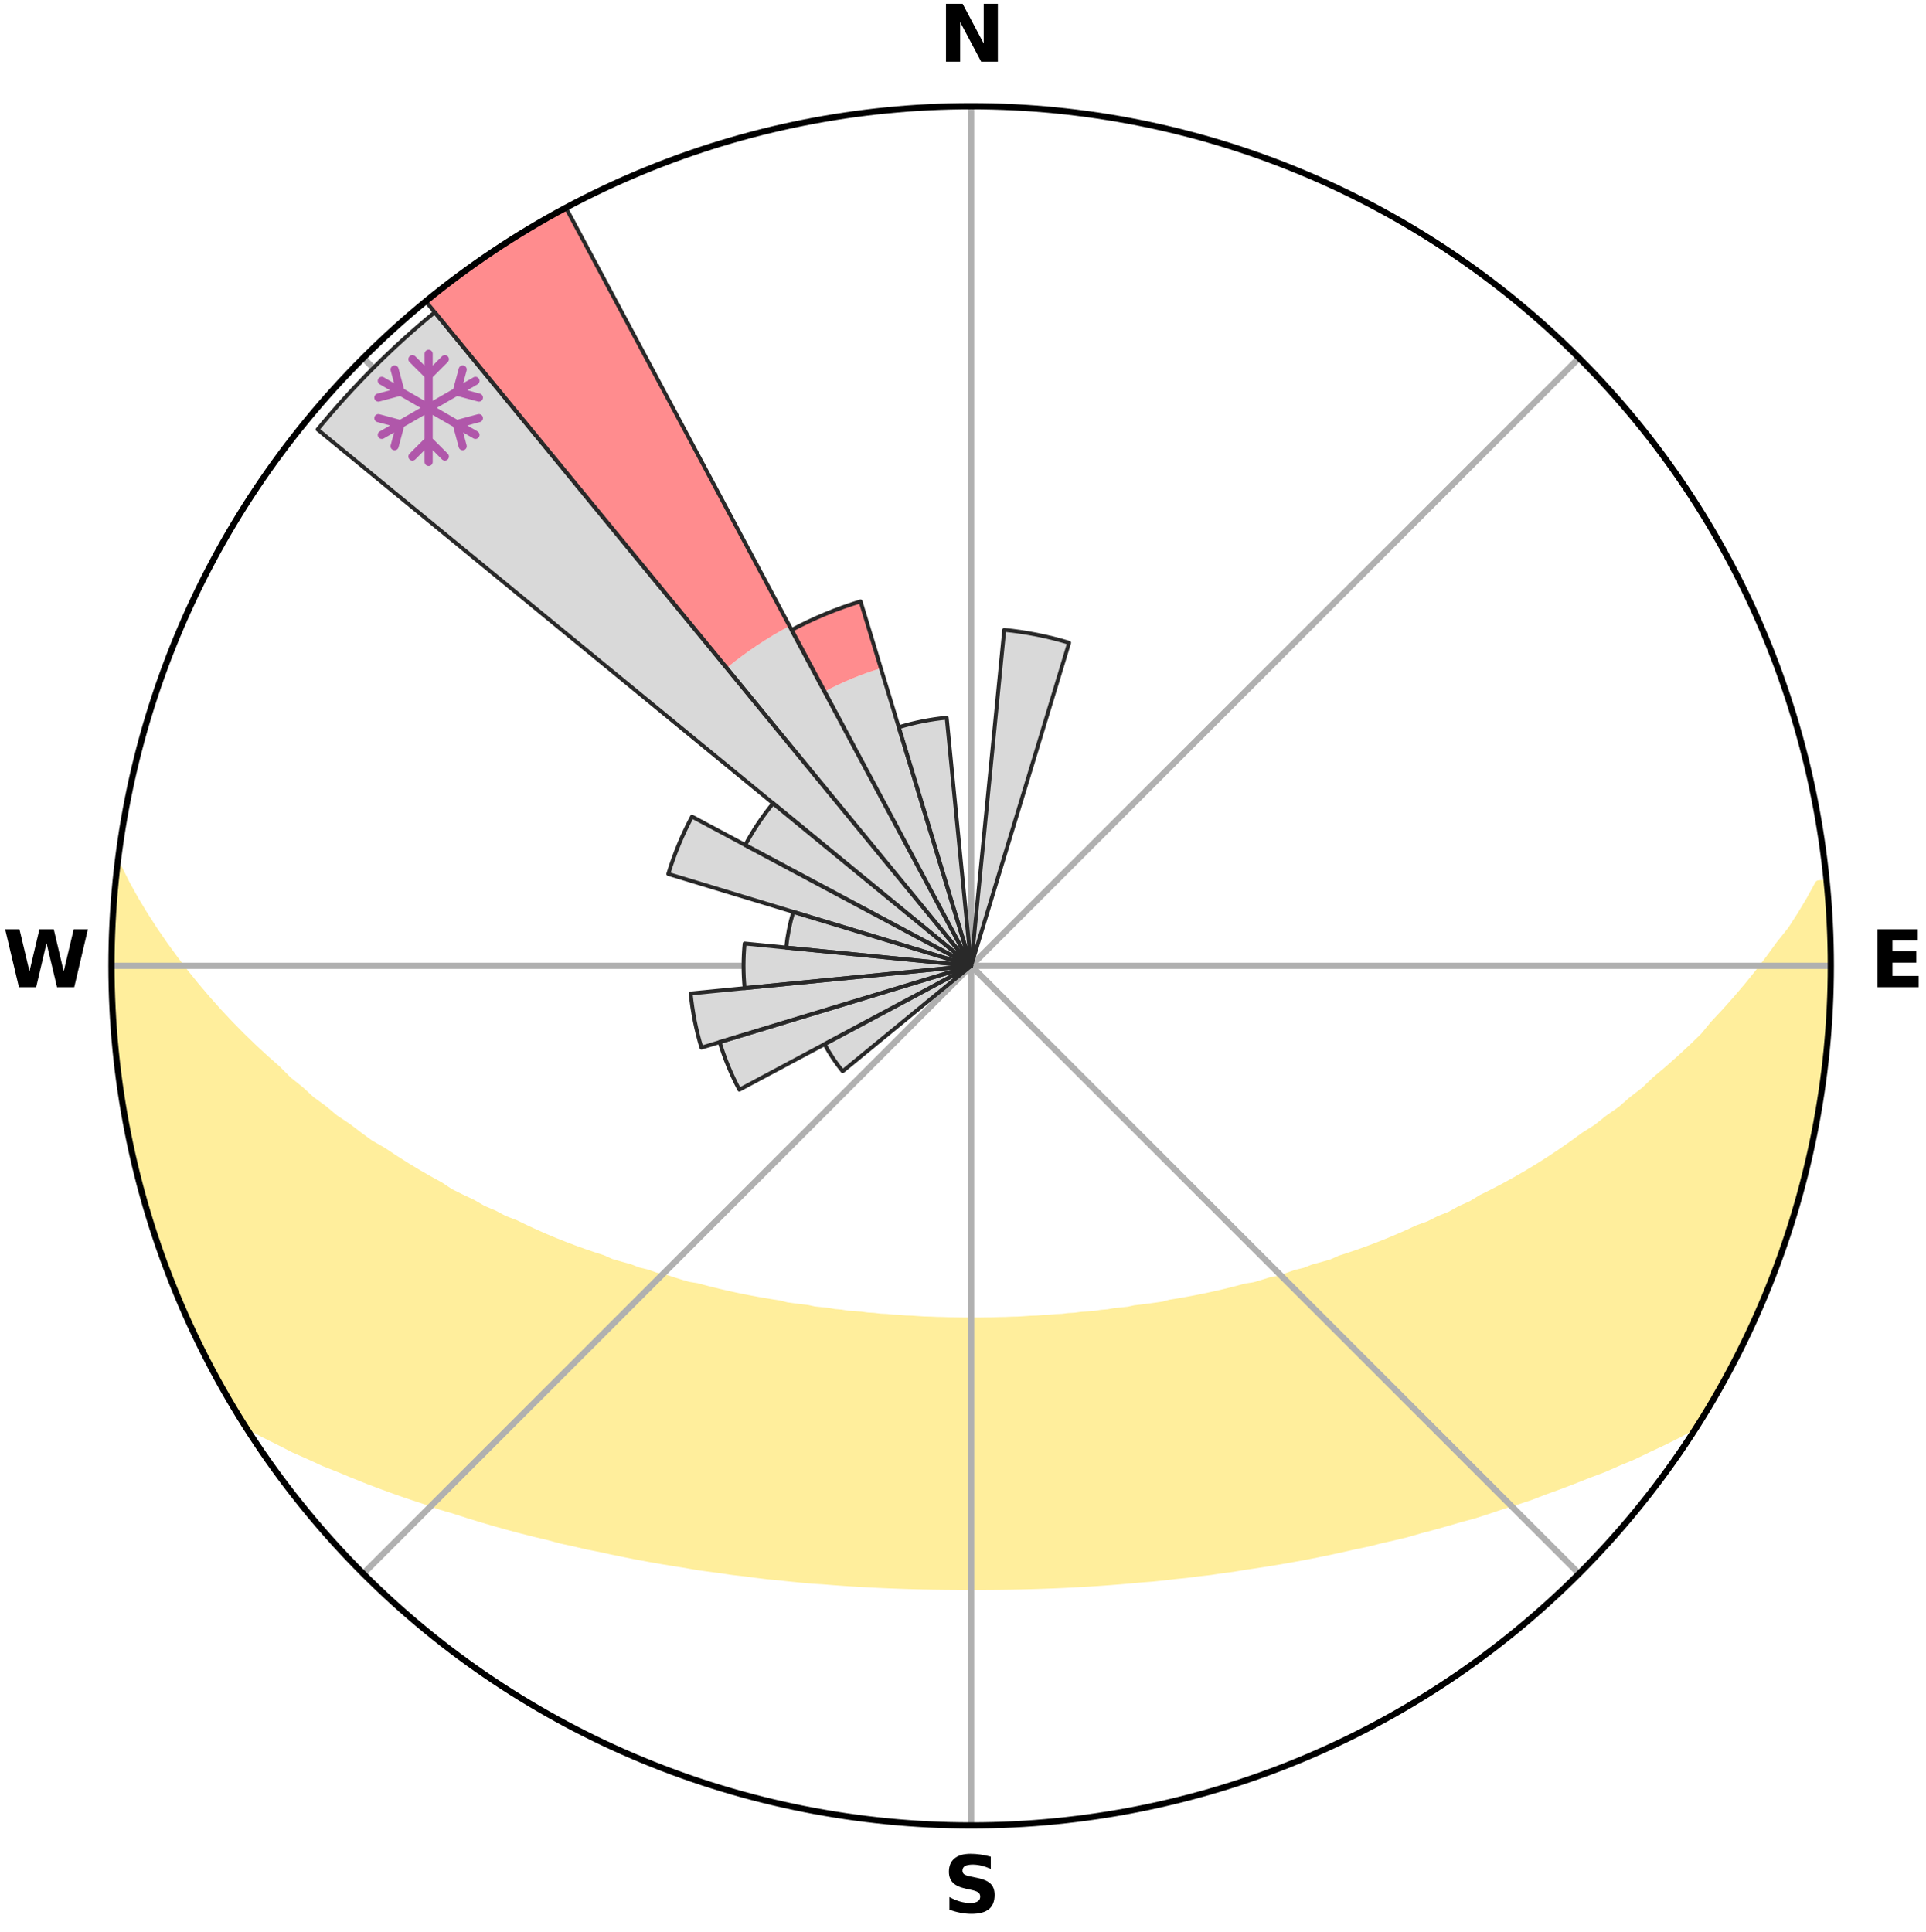 <?xml version="1.0" encoding="utf-8" standalone="no"?>
<!DOCTYPE svg PUBLIC "-//W3C//DTD SVG 1.1//EN"
  "http://www.w3.org/Graphics/SVG/1.1/DTD/svg11.dtd">
<svg xmlns:xlink="http://www.w3.org/1999/xlink" width="248.41pt" height="249.158pt" viewBox="0 0 248.41 249.158" xmlns="http://www.w3.org/2000/svg" version="1.1">
 <title>Ski Rose for Chimgan</title>
 <defs>
  <style type="text/css">*{stroke-linejoin: round; stroke-linecap: butt}</style>
 </defs>
 <g id="figure_1">
  <g id="patch_1">
   <path d="M 0 249.158 
L 248.41 249.158 
L 248.41 0 
L 0 0 
z
" style="fill: #ffffff"/>
  </g>
  <g id="axes_1">
   <g id="patch_2">
    <path d="M 236.135 124.579 
C 236.135 110.018 233.267 95.599 227.695 82.147 
C 222.122 68.695 213.955 56.471 203.659 46.175 
C 193.363 35.879 181.139 27.711 167.687 22.139 
C 154.235 16.567 139.815 13.699 125.255 13.699 
C 110.694 13.699 96.275 16.567 82.823 22.139 
C 69.371 27.711 57.147 35.879 46.851 46.175 
C 36.555 56.471 28.387 68.695 22.815 82.147 
C 17.243 95.599 14.375 110.018 14.375 124.579 
C 14.375 139.14 17.243 153.559 22.815 167.011 
C 28.387 180.463 36.555 192.687 46.851 202.983 
C 57.147 213.279 69.371 221.447 82.823 227.019 
C 96.275 232.591 110.694 235.459 125.255 235.459 
C 139.815 235.459 154.235 232.591 167.687 227.019 
C 181.139 221.447 193.363 213.279 203.659 202.983 
C 213.955 192.687 222.122 180.463 227.695 167.011 
C 233.267 153.559 236.135 139.14 236.135 124.579 
M 125.255 124.579 
C 125.255 124.579 125.255 124.579 125.255 124.579 
C 125.255 124.579 125.255 124.579 125.255 124.579 
C 125.255 124.579 125.255 124.579 125.255 124.579 
C 125.255 124.579 125.255 124.579 125.255 124.579 
C 125.255 124.579 125.255 124.579 125.255 124.579 
C 125.255 124.579 125.255 124.579 125.255 124.579 
C 125.255 124.579 125.255 124.579 125.255 124.579 
C 125.255 124.579 125.255 124.579 125.255 124.579 
C 125.255 124.579 125.255 124.579 125.255 124.579 
C 125.255 124.579 125.255 124.579 125.255 124.579 
C 125.255 124.579 125.255 124.579 125.255 124.579 
C 125.255 124.579 125.255 124.579 125.255 124.579 
C 125.255 124.579 125.255 124.579 125.255 124.579 
C 125.255 124.579 125.255 124.579 125.255 124.579 
C 125.255 124.579 125.255 124.579 125.255 124.579 
C 125.255 124.579 125.255 124.579 125.255 124.579 
z
" style="fill: #ffffff"/>
   </g>
   <g id="PolyCollection_1">
    <defs>
     <path id="m76cf9b193c" d="M 235.587 -135.203 
L 234.577 -135.106 
L 233.476 -133.096 
L 232.297 -131.126 
L 231.059 -129.199 
L 229.546 -127.31 
L 228.215 -125.478 
L 226.848 -123.692 
L 225.446 -121.955 
L 224.013 -120.267 
L 222.552 -118.628 
L 221.064 -117.039 
L 219.78 -115.477 
L 218.244 -113.984 
L 216.688 -112.542 
L 215.113 -111.15 
L 213.521 -109.808 
L 212.136 -108.477 
L 210.514 -107.233 
L 209.1 -105.991 
L 207.454 -104.845 
L 206.017 -103.693 
L 204.355 -102.643 
L 202.9 -101.58 
L 201.438 -100.559 
L 199.969 -99.58 
L 198.496 -98.643 
L 197.019 -97.748 
L 195.54 -96.893 
L 194.061 -96.079 
L 192.582 -95.305 
L 191.105 -94.57 
L 189.818 -93.784 
L 188.346 -93.123 
L 187.06 -92.405 
L 185.597 -91.816 
L 184.316 -91.164 
L 182.866 -90.643 
L 181.594 -90.054 
L 180.326 -89.495 
L 179.062 -88.965 
L 177.804 -88.463 
L 176.553 -87.988 
L 175.309 -87.541 
L 174.073 -87.119 
L 172.846 -86.723 
L 171.765 -86.239 
L 170.554 -85.89 
L 169.353 -85.564 
L 168.289 -85.146 
L 167.107 -84.863 
L 166.055 -84.485 
L 165.007 -84.127 
L 163.856 -83.902 
L 162.823 -83.58 
L 161.796 -83.276 
L 160.679 -83.103 
L 159.669 -82.831 
L 158.666 -82.575 
L 157.67 -82.334 
L 156.682 -82.108 
L 155.701 -81.895 
L 154.728 -81.695 
L 153.763 -81.508 
L 152.806 -81.332 
L 151.857 -81.168 
L 150.916 -81.015 
L 150.039 -80.773 
L 149.111 -80.641 
L 148.192 -80.517 
L 147.281 -80.402 
L 146.377 -80.295 
L 145.521 -80.109 
L 144.631 -80.018 
L 143.748 -79.932 
L 142.904 -79.775 
L 142.033 -79.704 
L 141.195 -79.565 
L 140.336 -79.506 
L 139.484 -79.45 
L 138.657 -79.336 
L 137.815 -79.289 
L 136.993 -79.191 
L 136.161 -79.152 
L 135.344 -79.068 
L 134.52 -79.037 
L 133.709 -78.967 
L 132.892 -78.941 
L 132.084 -78.884 
L 131.277 -78.834 
L 130.469 -78.818 
L 129.665 -78.781 
L 128.86 -78.769 
L 128.058 -78.744 
L 127.256 -78.735 
L 126.456 -78.721 
L 125.655 -78.716 
L 124.855 -78.715 
L 124.054 -78.723 
L 123.253 -78.739 
L 122.452 -78.75 
L 121.65 -78.776 
L 120.846 -78.791 
L 120.042 -78.829 
L 119.234 -78.847 
L 118.428 -78.898 
L 117.62 -78.957 
L 116.804 -78.984 
L 115.993 -79.056 
L 115.17 -79.089 
L 114.354 -79.175 
L 113.523 -79.215 
L 112.702 -79.315 
L 111.861 -79.363 
L 111.035 -79.478 
L 110.184 -79.536 
L 109.326 -79.597 
L 108.489 -79.737 
L 107.62 -79.81 
L 106.776 -79.968 
L 105.895 -80.054 
L 105.006 -80.147 
L 104.151 -80.334 
L 103.249 -80.443 
L 102.339 -80.559 
L 101.422 -80.684 
L 100.55 -80.914 
L 99.62 -81.059 
L 98.681 -81.214 
L 97.733 -81.379 
L 96.778 -81.555 
L 95.815 -81.743 
L 94.843 -81.944 
L 93.864 -82.157 
L 92.878 -82.385 
L 91.884 -82.626 
L 90.883 -82.882 
L 89.875 -83.154 
L 88.76 -83.329 
L 87.735 -83.633 
L 86.704 -83.955 
L 85.667 -84.294 
L 84.509 -84.538 
L 83.458 -84.916 
L 82.279 -85.199 
L 81.216 -85.617 
L 80.018 -85.943 
L 78.809 -86.292 
L 77.73 -86.776 
L 76.505 -87.172 
L 75.271 -87.593 
L 74.03 -88.041 
L 72.781 -88.515 
L 71.525 -89.016 
L 70.264 -89.546 
L 68.997 -90.104 
L 67.727 -90.693 
L 66.454 -91.311 
L 65.001 -91.864 
L 63.721 -92.546 
L 62.257 -93.169 
L 60.974 -93.918 
L 59.502 -94.614 
L 58.028 -95.348 
L 56.747 -96.202 
L 55.273 -97.012 
L 53.799 -97.863 
L 52.327 -98.754 
L 50.859 -99.686 
L 49.395 -100.66 
L 47.725 -101.614 
L 46.273 -102.675 
L 44.829 -103.779 
L 43.178 -104.874 
L 41.754 -106.067 
L 40.123 -107.259 
L 38.726 -108.542 
L 37.121 -109.831 
L 35.756 -111.203 
L 34.185 -112.589 
L 32.632 -114.026 
L 31.1 -115.513 
L 29.59 -117.05 
L 28.105 -118.637 
L 26.646 -120.274 
L 25.215 -121.959 
L 23.816 -123.694 
L 22.45 -125.476 
L 21.122 -127.306 
L 19.834 -129.182 
L 18.593 -131.103 
L 17.409 -133.067 
L 16.296 -135.071 
L 15.276 -137.11 
L 15.276 -137.11 
L 15.276 -137.11 
L 15.039 -135.192 
L 14.835 -133.269 
L 14.663 -131.343 
L 14.523 -129.414 
L 14.416 -127.481 
L 14.561 -125.545 
L 14.519 -123.613 
L 14.508 -121.679 
L 14.529 -119.745 
L 14.606 -117.811 
L 14.861 -115.891 
L 14.973 -113.96 
L 15.116 -112.03 
L 15.517 -110.132 
L 15.72 -108.209 
L 15.917 -106.282 
L 16.409 -104.406 
L 16.701 -102.494 
L 17.024 -100.585 
L 17.565 -98.725 
L 17.948 -96.828 
L 18.501 -94.974 
L 18.943 -93.088 
L 19.598 -91.266 
L 20.148 -89.411 
L 20.813 -87.594 
L 21.427 -85.759 
L 22.102 -83.946 
L 22.855 -82.164 
L 23.687 -80.416 
L 24.383 -78.609 
L 25.199 -76.855 
L 26.098 -75.141 
L 26.913 -73.385 
L 27.838 -71.686 
L 28.761 -69.986 
L 29.725 -68.308 
L 30.716 -66.646 
L 32.133 -65.254 
L 34.056 -64.216 
L 36.008 -63.241 
L 37.904 -62.272 
L 39.878 -61.403 
L 41.777 -60.525 
L 43.749 -59.746 
L 45.648 -58.956 
L 47.536 -58.201 
L 49.423 -57.489 
L 51.296 -56.808 
L 53.165 -56.168 
L 55.018 -55.557 
L 56.805 -54.924 
L 58.641 -54.383 
L 60.409 -53.813 
L 62.167 -53.272 
L 63.915 -52.76 
L 65.652 -52.275 
L 67.378 -51.817 
L 69.091 -51.385 
L 70.793 -50.978 
L 72.44 -50.535 
L 74.118 -50.174 
L 75.749 -49.785 
L 77.403 -49.466 
L 79.009 -49.112 
L 80.609 -48.785 
L 82.195 -48.47 
L 83.774 -48.181 
L 85.34 -47.903 
L 86.899 -47.648 
L 88.444 -47.403 
L 89.96 -47.132 
L 91.49 -46.924 
L 93.006 -46.723 
L 94.498 -46.499 
L 96 -46.332 
L 97.477 -46.136 
L 98.947 -45.954 
L 100.421 -45.816 
L 101.877 -45.658 
L 103.328 -45.514 
L 104.773 -45.381 
L 106.219 -45.291 
L 107.652 -45.179 
L 109.08 -45.077 
L 110.503 -44.986 
L 111.922 -44.905 
L 113.337 -44.834 
L 114.748 -44.772 
L 116.156 -44.719 
L 117.561 -44.674 
L 118.963 -44.639 
L 120.364 -44.612 
L 121.763 -44.593 
L 123.16 -44.582 
L 124.557 -44.574 
L 125.953 -44.577 
L 127.35 -44.581 
L 128.747 -44.591 
L 130.146 -44.609 
L 131.547 -44.635 
L 132.949 -44.67 
L 134.354 -44.713 
L 135.762 -44.766 
L 137.174 -44.827 
L 138.589 -44.898 
L 140.008 -44.978 
L 141.431 -45.068 
L 142.86 -45.169 
L 144.293 -45.28 
L 145.731 -45.403 
L 147.175 -45.536 
L 148.636 -45.647 
L 150.093 -45.803 
L 151.556 -45.973 
L 153.038 -46.122 
L 154.516 -46.317 
L 156.017 -46.484 
L 157.51 -46.708 
L 159.027 -46.908 
L 160.536 -47.163 
L 162.074 -47.386 
L 163.62 -47.63 
L 165.179 -47.885 
L 166.746 -48.163 
L 168.325 -48.452 
L 169.912 -48.766 
L 171.513 -49.093 
L 173.12 -49.446 
L 174.74 -49.815 
L 176.405 -50.154 
L 178.043 -50.573 
L 179.733 -50.956 
L 181.435 -51.364 
L 183.106 -51.85 
L 184.83 -52.308 
L 186.566 -52.793 
L 188.313 -53.305 
L 190.121 -53.791 
L 191.889 -54.361 
L 193.667 -54.962 
L 195.514 -55.536 
L 197.368 -56.146 
L 199.172 -56.846 
L 201.049 -57.522 
L 202.93 -58.239 
L 204.821 -58.989 
L 206.787 -59.726 
L 208.685 -60.561 
L 210.66 -61.383 
L 212.562 -62.303 
L 214.529 -63.223 
L 216.481 -64.198 
L 218.404 -65.237 
L 219.787 -66.649 
L 220.786 -68.307 
L 221.74 -69.991 
L 222.688 -71.677 
L 223.591 -73.388 
L 224.442 -75.126 
L 225.327 -76.847 
L 226.096 -78.623 
L 226.917 -80.375 
L 227.674 -82.156 
L 228.387 -83.954 
L 229.025 -85.781 
L 229.768 -87.569 
L 230.357 -89.412 
L 230.986 -91.242 
L 231.55 -93.093 
L 232.013 -94.972 
L 232.549 -96.831 
L 233.039 -98.702 
L 233.485 -100.585 
L 233.887 -102.478 
L 234.244 -104.379 
L 234.559 -106.288 
L 234.909 -108.191 
L 235.135 -110.113 
L 235.32 -112.039 
L 235.593 -113.955 
L 235.769 -115.881 
L 235.836 -117.816 
L 236.001 -119.744 
L 235.996 -121.679 
L 236.092 -123.612 
L 236.076 -125.546 
L 235.964 -127.478 
L 236.018 -129.415 
L 235.84 -131.343 
L 235.767 -133.277 
L 235.587 -135.203 
z
" style="stroke: #ffee9c"/>
    </defs>
    <g clip-path="url(#p21b7750eae)">
     <use xlink:href="#m76cf9b193c" x="0" y="249.158" style="fill: #ffee9c; stroke: #ffee9c"/>
    </g>
   </g>
   <g id="matplotlib.axis_1">
    <g id="xtick_1">
     <g id="line2d_1">
      <path d="M 125.255 124.579 
L 125.255 13.699 
" clip-path="url(#p21b7750eae)" style="fill: none; stroke: #b0b0b0; stroke-width: 0.8; stroke-linecap: square"/>
     </g>
     <g id="text_1">
      <!-- N -->
      <g transform="translate(121.07 7.958) scale(0.1 -0.1)">
       <defs>
        <path id="DejaVuSans-Bold-4e" d="M 588 4666 
L 1931 4666 
L 3628 1466 
L 3628 4666 
L 4769 4666 
L 4769 0 
L 3425 0 
L 1728 3200 
L 1728 0 
L 588 0 
L 588 4666 
z
" transform="scale(0.016)"/>
       </defs>
       <use xlink:href="#DejaVuSans-Bold-4e"/>
      </g>
     </g>
    </g>
    <g id="xtick_2">
     <g id="line2d_2">
      <path d="M 125.255 124.579 
L 203.659 46.175 
" clip-path="url(#p21b7750eae)" style="fill: none; stroke: #b0b0b0; stroke-width: 0.8; stroke-linecap: square"/>
     </g>
    </g>
    <g id="xtick_3">
     <g id="line2d_3">
      <path d="M 125.255 124.579 
L 236.135 124.579 
" clip-path="url(#p21b7750eae)" style="fill: none; stroke: #b0b0b0; stroke-width: 0.8; stroke-linecap: square"/>
     </g>
     <g id="text_2">
      <!-- E -->
      <g transform="translate(241.219 127.338) scale(0.1 -0.1)">
       <defs>
        <path id="DejaVuSans-Bold-45" d="M 588 4666 
L 3834 4666 
L 3834 3756 
L 1791 3756 
L 1791 2888 
L 3713 2888 
L 3713 1978 
L 1791 1978 
L 1791 909 
L 3903 909 
L 3903 0 
L 588 0 
L 588 4666 
z
" transform="scale(0.016)"/>
       </defs>
       <use xlink:href="#DejaVuSans-Bold-45"/>
      </g>
     </g>
    </g>
    <g id="xtick_4">
     <g id="line2d_4">
      <path d="M 125.255 124.579 
L 203.659 202.983 
" clip-path="url(#p21b7750eae)" style="fill: none; stroke: #b0b0b0; stroke-width: 0.8; stroke-linecap: square"/>
     </g>
    </g>
    <g id="xtick_5">
     <g id="line2d_5">
      <path d="M 125.255 124.579 
L 125.255 235.459 
" clip-path="url(#p21b7750eae)" style="fill: none; stroke: #b0b0b0; stroke-width: 0.8; stroke-linecap: square"/>
     </g>
     <g id="text_3">
      <!-- S -->
      <g transform="translate(121.654 246.718) scale(0.1 -0.1)">
       <defs>
        <path id="DejaVuSans-Bold-53" d="M 3834 4519 
L 3834 3531 
Q 3450 3703 3084 3790 
Q 2719 3878 2394 3878 
Q 1963 3878 1756 3759 
Q 1550 3641 1550 3391 
Q 1550 3203 1689 3098 
Q 1828 2994 2194 2919 
L 2706 2816 
Q 3484 2659 3812 2340 
Q 4141 2022 4141 1434 
Q 4141 663 3683 286 
Q 3225 -91 2284 -91 
Q 1841 -91 1394 -6 
Q 947 78 500 244 
L 500 1259 
Q 947 1022 1364 901 
Q 1781 781 2169 781 
Q 2563 781 2772 912 
Q 2981 1044 2981 1288 
Q 2981 1506 2839 1625 
Q 2697 1744 2272 1838 
L 1806 1941 
Q 1106 2091 782 2419 
Q 459 2747 459 3303 
Q 459 4000 909 4375 
Q 1359 4750 2203 4750 
Q 2588 4750 2994 4692 
Q 3400 4634 3834 4519 
z
" transform="scale(0.016)"/>
       </defs>
       <use xlink:href="#DejaVuSans-Bold-53"/>
      </g>
     </g>
    </g>
    <g id="xtick_6">
     <g id="line2d_6">
      <path d="M 125.255 124.579 
L 46.851 202.983 
" clip-path="url(#p21b7750eae)" style="fill: none; stroke: #b0b0b0; stroke-width: 0.8; stroke-linecap: square"/>
     </g>
    </g>
    <g id="xtick_7">
     <g id="line2d_7">
      <path d="M 125.255 124.579 
L 14.375 124.579 
" clip-path="url(#p21b7750eae)" style="fill: none; stroke: #b0b0b0; stroke-width: 0.8; stroke-linecap: square"/>
     </g>
     <g id="text_4">
      <!-- W -->
      <g transform="translate(0.36 127.338) scale(0.1 -0.1)">
       <defs>
        <path id="DejaVuSans-Bold-57" d="M 191 4666 
L 1344 4666 
L 2150 1275 
L 2950 4666 
L 4109 4666 
L 4909 1275 
L 5716 4666 
L 6859 4666 
L 5759 0 
L 4372 0 
L 3525 3547 
L 2688 0 
L 1300 0 
L 191 4666 
z
" transform="scale(0.016)"/>
       </defs>
       <use xlink:href="#DejaVuSans-Bold-57"/>
      </g>
     </g>
    </g>
    <g id="xtick_8">
     <g id="line2d_8">
      <path d="M 125.255 124.579 
L 46.851 46.175 
" clip-path="url(#p21b7750eae)" style="fill: none; stroke: #b0b0b0; stroke-width: 0.8; stroke-linecap: square"/>
     </g>
    </g>
   </g>
   <g id="matplotlib.axis_2"/>
   <g id="patch_3">
    <path d="M 125.255 124.579 
C 125.255 124.579 125.255 124.579 125.255 124.579 
C 125.255 124.579 125.255 124.579 125.255 124.579 
L 125.255 124.579 
C 125.255 124.579 125.255 124.579 125.255 124.579 
C 125.255 124.579 125.255 124.579 125.255 124.579 
z
" clip-path="url(#p21b7750eae)" style="fill: #d9d9d9"/>
   </g>
   <g id="patch_4">
    <path d="M 125.255 124.579 
C 125.255 124.579 125.255 124.579 125.255 124.579 
C 125.255 124.579 125.255 124.579 125.255 124.579 
L 137.894 82.912 
C 136.53 82.499 135.147 82.152 133.749 81.874 
C 132.352 81.596 130.941 81.387 129.523 81.247 
z
" clip-path="url(#p21b7750eae)" style="fill: #d9d9d9"/>
   </g>
   <g id="patch_5">
    <path d="M 125.255 124.579 
C 125.255 124.579 125.255 124.579 125.255 124.579 
C 125.255 124.579 125.255 124.579 125.255 124.579 
L 125.255 124.579 
C 125.255 124.579 125.255 124.579 125.255 124.579 
C 125.255 124.579 125.255 124.579 125.255 124.579 
z
" clip-path="url(#p21b7750eae)" style="fill: #d9d9d9"/>
   </g>
   <g id="patch_6">
    <path d="M 125.255 124.579 
C 125.255 124.579 125.255 124.579 125.255 124.579 
C 125.255 124.579 125.255 124.579 125.255 124.579 
L 125.255 124.579 
C 125.255 124.579 125.255 124.579 125.255 124.579 
C 125.255 124.579 125.255 124.579 125.255 124.579 
z
" clip-path="url(#p21b7750eae)" style="fill: #d9d9d9"/>
   </g>
   <g id="patch_7">
    <path d="M 125.255 124.579 
C 125.255 124.579 125.255 124.579 125.255 124.579 
C 125.255 124.579 125.255 124.579 125.255 124.579 
L 125.255 124.579 
C 125.255 124.579 125.255 124.579 125.255 124.579 
C 125.255 124.579 125.255 124.579 125.255 124.579 
z
" clip-path="url(#p21b7750eae)" style="fill: #d9d9d9"/>
   </g>
   <g id="patch_8">
    <path d="M 125.255 124.579 
C 125.255 124.579 125.255 124.579 125.255 124.579 
C 125.255 124.579 125.255 124.579 125.255 124.579 
L 125.255 124.579 
C 125.255 124.579 125.255 124.579 125.255 124.579 
C 125.255 124.579 125.255 124.579 125.255 124.579 
z
" clip-path="url(#p21b7750eae)" style="fill: #d9d9d9"/>
   </g>
   <g id="patch_9">
    <path d="M 125.255 124.579 
C 125.255 124.579 125.255 124.579 125.255 124.579 
C 125.255 124.579 125.255 124.579 125.255 124.579 
L 125.255 124.579 
C 125.255 124.579 125.255 124.579 125.255 124.579 
C 125.255 124.579 125.255 124.579 125.255 124.579 
z
" clip-path="url(#p21b7750eae)" style="fill: #d9d9d9"/>
   </g>
   <g id="patch_10">
    <path d="M 125.255 124.579 
C 125.255 124.579 125.255 124.579 125.255 124.579 
C 125.255 124.579 125.255 124.579 125.255 124.579 
L 125.255 124.579 
C 125.255 124.579 125.255 124.579 125.255 124.579 
C 125.255 124.579 125.255 124.579 125.255 124.579 
z
" clip-path="url(#p21b7750eae)" style="fill: #d9d9d9"/>
   </g>
   <g id="patch_11">
    <path d="M 125.255 124.579 
C 125.255 124.579 125.255 124.579 125.255 124.579 
C 125.255 124.579 125.255 124.579 125.255 124.579 
L 125.255 124.579 
C 125.255 124.579 125.255 124.579 125.255 124.579 
C 125.255 124.579 125.255 124.579 125.255 124.579 
z
" clip-path="url(#p21b7750eae)" style="fill: #d9d9d9"/>
   </g>
   <g id="patch_12">
    <path d="M 125.255 124.579 
C 125.255 124.579 125.255 124.579 125.255 124.579 
C 125.255 124.579 125.255 124.579 125.255 124.579 
L 125.255 124.579 
C 125.255 124.579 125.255 124.579 125.255 124.579 
C 125.255 124.579 125.255 124.579 125.255 124.579 
z
" clip-path="url(#p21b7750eae)" style="fill: #d9d9d9"/>
   </g>
   <g id="patch_13">
    <path d="M 125.255 124.579 
C 125.255 124.579 125.255 124.579 125.255 124.579 
C 125.255 124.579 125.255 124.579 125.255 124.579 
L 125.255 124.579 
C 125.255 124.579 125.255 124.579 125.255 124.579 
C 125.255 124.579 125.255 124.579 125.255 124.579 
z
" clip-path="url(#p21b7750eae)" style="fill: #d9d9d9"/>
   </g>
   <g id="patch_14">
    <path d="M 125.255 124.579 
C 125.255 124.579 125.255 124.579 125.255 124.579 
C 125.255 124.579 125.255 124.579 125.255 124.579 
L 125.255 124.579 
C 125.255 124.579 125.255 124.579 125.255 124.579 
C 125.255 124.579 125.255 124.579 125.255 124.579 
z
" clip-path="url(#p21b7750eae)" style="fill: #d9d9d9"/>
   </g>
   <g id="patch_15">
    <path d="M 125.255 124.579 
C 125.255 124.579 125.255 124.579 125.255 124.579 
C 125.255 124.579 125.255 124.579 125.255 124.579 
L 125.255 124.579 
C 125.255 124.579 125.255 124.579 125.255 124.579 
C 125.255 124.579 125.255 124.579 125.255 124.579 
z
" clip-path="url(#p21b7750eae)" style="fill: #d9d9d9"/>
   </g>
   <g id="patch_16">
    <path d="M 125.255 124.579 
C 125.255 124.579 125.255 124.579 125.255 124.579 
C 125.255 124.579 125.255 124.579 125.255 124.579 
L 125.255 124.579 
C 125.255 124.579 125.255 124.579 125.255 124.579 
C 125.255 124.579 125.255 124.579 125.255 124.579 
z
" clip-path="url(#p21b7750eae)" style="fill: #d9d9d9"/>
   </g>
   <g id="patch_17">
    <path d="M 125.255 124.579 
C 125.255 124.579 125.255 124.579 125.255 124.579 
C 125.255 124.579 125.255 124.579 125.255 124.579 
L 125.255 124.579 
C 125.255 124.579 125.255 124.579 125.255 124.579 
C 125.255 124.579 125.255 124.579 125.255 124.579 
z
" clip-path="url(#p21b7750eae)" style="fill: #d9d9d9"/>
   </g>
   <g id="patch_18">
    <path d="M 125.255 124.579 
C 125.255 124.579 125.255 124.579 125.255 124.579 
C 125.255 124.579 125.255 124.579 125.255 124.579 
L 125.255 124.579 
C 125.255 124.579 125.255 124.579 125.255 124.579 
C 125.255 124.579 125.255 124.579 125.255 124.579 
z
" clip-path="url(#p21b7750eae)" style="fill: #d9d9d9"/>
   </g>
   <g id="patch_19">
    <path d="M 125.255 124.579 
C 125.255 124.579 125.255 124.579 125.255 124.579 
C 125.255 124.579 125.255 124.579 125.255 124.579 
L 125.255 124.579 
C 125.255 124.579 125.255 124.579 125.255 124.579 
C 125.255 124.579 125.255 124.579 125.255 124.579 
z
" clip-path="url(#p21b7750eae)" style="fill: #d9d9d9"/>
   </g>
   <g id="patch_20">
    <path d="M 125.255 124.579 
C 125.255 124.579 125.255 124.579 125.255 124.579 
C 125.255 124.579 125.255 124.579 125.255 124.579 
L 125.255 124.579 
C 125.255 124.579 125.255 124.579 125.255 124.579 
C 125.255 124.579 125.255 124.579 125.255 124.579 
z
" clip-path="url(#p21b7750eae)" style="fill: #d9d9d9"/>
   </g>
   <g id="patch_21">
    <path d="M 125.255 124.579 
C 125.255 124.579 125.255 124.579 125.255 124.579 
C 125.255 124.579 125.255 124.579 125.255 124.579 
L 125.255 124.579 
C 125.255 124.579 125.255 124.579 125.255 124.579 
C 125.255 124.579 125.255 124.579 125.255 124.579 
z
" clip-path="url(#p21b7750eae)" style="fill: #d9d9d9"/>
   </g>
   <g id="patch_22">
    <path d="M 125.255 124.579 
C 125.255 124.579 125.255 124.579 125.255 124.579 
C 125.255 124.579 125.255 124.579 125.255 124.579 
L 125.255 124.579 
C 125.255 124.579 125.255 124.579 125.255 124.579 
C 125.255 124.579 125.255 124.579 125.255 124.579 
z
" clip-path="url(#p21b7750eae)" style="fill: #d9d9d9"/>
   </g>
   <g id="patch_23">
    <path d="M 125.255 124.579 
C 125.255 124.579 125.255 124.579 125.255 124.579 
C 125.255 124.579 125.255 124.579 125.255 124.579 
L 125.255 124.579 
C 125.255 124.579 125.255 124.579 125.255 124.579 
C 125.255 124.579 125.255 124.579 125.255 124.579 
z
" clip-path="url(#p21b7750eae)" style="fill: #d9d9d9"/>
   </g>
   <g id="patch_24">
    <path d="M 125.255 124.579 
C 125.255 124.579 125.255 124.579 125.255 124.579 
C 125.255 124.579 125.255 124.579 125.255 124.579 
L 106.348 134.685 
C 106.679 135.304 107.04 135.906 107.43 136.49 
C 107.819 137.073 108.238 137.637 108.683 138.179 
z
" clip-path="url(#p21b7750eae)" style="fill: #d9d9d9"/>
   </g>
   <g id="patch_25">
    <path d="M 125.255 124.579 
C 125.255 124.579 125.255 124.579 125.255 124.579 
C 125.255 124.579 125.255 124.579 125.255 124.579 
L 92.817 134.419 
C 93.14 135.481 93.514 136.526 93.938 137.551 
C 94.363 138.576 94.837 139.58 95.36 140.558 
z
" clip-path="url(#p21b7750eae)" style="fill: #d9d9d9"/>
   </g>
   <g id="patch_26">
    <path d="M 125.255 124.579 
C 125.255 124.579 125.255 124.579 125.255 124.579 
C 125.255 124.579 125.255 124.579 125.255 124.579 
L 89.079 128.142 
C 89.196 129.326 89.371 130.504 89.603 131.671 
C 89.835 132.838 90.124 133.992 90.47 135.131 
z
" clip-path="url(#p21b7750eae)" style="fill: #d9d9d9"/>
   </g>
   <g id="patch_27">
    <path d="M 125.255 124.579 
C 125.255 124.579 125.255 124.579 125.255 124.579 
C 125.255 124.579 125.255 124.579 125.255 124.579 
L 96.041 121.702 
C 95.946 122.658 95.899 123.618 95.899 124.579 
C 95.899 125.54 95.946 126.5 96.041 127.456 
z
" clip-path="url(#p21b7750eae)" style="fill: #d9d9d9"/>
   </g>
   <g id="patch_28">
    <path d="M 125.255 124.579 
C 125.255 124.579 125.255 124.579 125.255 124.579 
C 125.255 124.579 125.255 124.579 125.255 124.579 
L 102.318 117.621 
C 102.09 118.372 101.9 119.134 101.747 119.903 
C 101.594 120.672 101.478 121.449 101.401 122.23 
z
" clip-path="url(#p21b7750eae)" style="fill: #d9d9d9"/>
   </g>
   <g id="patch_29">
    <path d="M 125.255 124.579 
C 125.255 124.579 125.255 124.579 125.255 124.579 
C 125.255 124.579 125.255 124.579 125.255 124.579 
L 89.257 105.338 
C 88.627 106.516 88.056 107.725 87.544 108.959 
C 87.033 110.193 86.583 111.452 86.195 112.73 
z
" clip-path="url(#p21b7750eae)" style="fill: #d9d9d9"/>
   </g>
   <g id="patch_30">
    <path d="M 125.255 124.579 
C 125.255 124.579 125.255 124.579 125.255 124.579 
C 125.255 124.579 125.255 124.579 125.255 124.579 
L 99.716 103.62 
C 99.03 104.455 98.385 105.325 97.784 106.224 
C 97.183 107.123 96.627 108.051 96.117 109.005 
z
" clip-path="url(#p21b7750eae)" style="fill: #d9d9d9"/>
   </g>
   <g id="patch_31">
    <path d="M 125.255 124.579 
C 125.255 124.579 125.255 124.579 125.255 124.579 
C 125.255 124.579 125.255 124.579 125.255 124.579 
L 56.073 40.281 
C 53.314 42.546 50.668 44.944 48.144 47.468 
C 45.62 49.992 43.221 52.638 40.957 55.398 
z
" clip-path="url(#p21b7750eae)" style="fill: #d9d9d9"/>
   </g>
   <g id="patch_32">
    <path d="M 125.255 124.579 
C 125.255 124.579 125.255 124.579 125.255 124.579 
C 125.255 124.579 125.255 124.579 125.255 124.579 
L 101.825 80.745 
C 100.39 81.512 98.994 82.349 97.641 83.253 
C 96.289 84.157 94.981 85.126 93.724 86.158 
z
" clip-path="url(#p21b7750eae)" style="fill: #d9d9d9"/>
   </g>
   <g id="patch_33">
    <path d="M 125.255 124.579 
C 125.255 124.579 125.255 124.579 125.255 124.579 
C 125.255 124.579 125.255 124.579 125.255 124.579 
L 113.612 86.199 
C 112.356 86.58 111.119 87.022 109.906 87.525 
C 108.694 88.027 107.506 88.589 106.348 89.207 
z
" clip-path="url(#p21b7750eae)" style="fill: #d9d9d9"/>
   </g>
   <g id="patch_34">
    <path d="M 125.255 124.579 
C 125.255 124.579 125.255 124.579 125.255 124.579 
C 125.255 124.579 125.255 124.579 125.255 124.579 
L 122.103 92.576 
C 121.055 92.68 120.014 92.834 118.981 93.039 
C 117.949 93.245 116.927 93.501 115.92 93.806 
z
" clip-path="url(#p21b7750eae)" style="fill: #d9d9d9"/>
   </g>
   <g id="patch_35">
    <path d="M 125.255 124.579 
C 125.255 124.579 125.255 124.579 125.255 124.579 
C 125.255 124.579 125.255 124.579 125.255 124.579 
L 125.255 124.579 
C 125.255 124.579 125.255 124.579 125.255 124.579 
C 125.255 124.579 125.255 124.579 125.255 124.579 
z
" clip-path="url(#p21b7750eae)" style="fill: #a1a1d8"/>
   </g>
   <g id="patch_36">
    <path d="M 129.523 81.247 
C 130.941 81.387 132.352 81.596 133.749 81.874 
C 135.147 82.152 136.53 82.499 137.894 82.912 
L 137.894 82.912 
C 136.53 82.499 135.147 82.152 133.749 81.874 
C 132.352 81.596 130.941 81.387 129.523 81.247 
z
" clip-path="url(#p21b7750eae)" style="fill: #a1a1d8"/>
   </g>
   <g id="patch_37">
    <path d="M 125.255 124.579 
C 125.255 124.579 125.255 124.579 125.255 124.579 
C 125.255 124.579 125.255 124.579 125.255 124.579 
L 125.255 124.579 
C 125.255 124.579 125.255 124.579 125.255 124.579 
C 125.255 124.579 125.255 124.579 125.255 124.579 
z
" clip-path="url(#p21b7750eae)" style="fill: #a1a1d8"/>
   </g>
   <g id="patch_38">
    <path d="M 125.255 124.579 
C 125.255 124.579 125.255 124.579 125.255 124.579 
C 125.255 124.579 125.255 124.579 125.255 124.579 
L 125.255 124.579 
C 125.255 124.579 125.255 124.579 125.255 124.579 
C 125.255 124.579 125.255 124.579 125.255 124.579 
z
" clip-path="url(#p21b7750eae)" style="fill: #a1a1d8"/>
   </g>
   <g id="patch_39">
    <path d="M 125.255 124.579 
C 125.255 124.579 125.255 124.579 125.255 124.579 
C 125.255 124.579 125.255 124.579 125.255 124.579 
L 125.255 124.579 
C 125.255 124.579 125.255 124.579 125.255 124.579 
C 125.255 124.579 125.255 124.579 125.255 124.579 
z
" clip-path="url(#p21b7750eae)" style="fill: #a1a1d8"/>
   </g>
   <g id="patch_40">
    <path d="M 125.255 124.579 
C 125.255 124.579 125.255 124.579 125.255 124.579 
C 125.255 124.579 125.255 124.579 125.255 124.579 
L 125.255 124.579 
C 125.255 124.579 125.255 124.579 125.255 124.579 
C 125.255 124.579 125.255 124.579 125.255 124.579 
z
" clip-path="url(#p21b7750eae)" style="fill: #a1a1d8"/>
   </g>
   <g id="patch_41">
    <path d="M 125.255 124.579 
C 125.255 124.579 125.255 124.579 125.255 124.579 
C 125.255 124.579 125.255 124.579 125.255 124.579 
L 125.255 124.579 
C 125.255 124.579 125.255 124.579 125.255 124.579 
C 125.255 124.579 125.255 124.579 125.255 124.579 
z
" clip-path="url(#p21b7750eae)" style="fill: #a1a1d8"/>
   </g>
   <g id="patch_42">
    <path d="M 125.255 124.579 
C 125.255 124.579 125.255 124.579 125.255 124.579 
C 125.255 124.579 125.255 124.579 125.255 124.579 
L 125.255 124.579 
C 125.255 124.579 125.255 124.579 125.255 124.579 
C 125.255 124.579 125.255 124.579 125.255 124.579 
z
" clip-path="url(#p21b7750eae)" style="fill: #a1a1d8"/>
   </g>
   <g id="patch_43">
    <path d="M 125.255 124.579 
C 125.255 124.579 125.255 124.579 125.255 124.579 
C 125.255 124.579 125.255 124.579 125.255 124.579 
L 125.255 124.579 
C 125.255 124.579 125.255 124.579 125.255 124.579 
C 125.255 124.579 125.255 124.579 125.255 124.579 
z
" clip-path="url(#p21b7750eae)" style="fill: #a1a1d8"/>
   </g>
   <g id="patch_44">
    <path d="M 125.255 124.579 
C 125.255 124.579 125.255 124.579 125.255 124.579 
C 125.255 124.579 125.255 124.579 125.255 124.579 
L 125.255 124.579 
C 125.255 124.579 125.255 124.579 125.255 124.579 
C 125.255 124.579 125.255 124.579 125.255 124.579 
z
" clip-path="url(#p21b7750eae)" style="fill: #a1a1d8"/>
   </g>
   <g id="patch_45">
    <path d="M 125.255 124.579 
C 125.255 124.579 125.255 124.579 125.255 124.579 
C 125.255 124.579 125.255 124.579 125.255 124.579 
L 125.255 124.579 
C 125.255 124.579 125.255 124.579 125.255 124.579 
C 125.255 124.579 125.255 124.579 125.255 124.579 
z
" clip-path="url(#p21b7750eae)" style="fill: #a1a1d8"/>
   </g>
   <g id="patch_46">
    <path d="M 125.255 124.579 
C 125.255 124.579 125.255 124.579 125.255 124.579 
C 125.255 124.579 125.255 124.579 125.255 124.579 
L 125.255 124.579 
C 125.255 124.579 125.255 124.579 125.255 124.579 
C 125.255 124.579 125.255 124.579 125.255 124.579 
z
" clip-path="url(#p21b7750eae)" style="fill: #a1a1d8"/>
   </g>
   <g id="patch_47">
    <path d="M 125.255 124.579 
C 125.255 124.579 125.255 124.579 125.255 124.579 
C 125.255 124.579 125.255 124.579 125.255 124.579 
L 125.255 124.579 
C 125.255 124.579 125.255 124.579 125.255 124.579 
C 125.255 124.579 125.255 124.579 125.255 124.579 
z
" clip-path="url(#p21b7750eae)" style="fill: #a1a1d8"/>
   </g>
   <g id="patch_48">
    <path d="M 125.255 124.579 
C 125.255 124.579 125.255 124.579 125.255 124.579 
C 125.255 124.579 125.255 124.579 125.255 124.579 
L 125.255 124.579 
C 125.255 124.579 125.255 124.579 125.255 124.579 
C 125.255 124.579 125.255 124.579 125.255 124.579 
z
" clip-path="url(#p21b7750eae)" style="fill: #a1a1d8"/>
   </g>
   <g id="patch_49">
    <path d="M 125.255 124.579 
C 125.255 124.579 125.255 124.579 125.255 124.579 
C 125.255 124.579 125.255 124.579 125.255 124.579 
L 125.255 124.579 
C 125.255 124.579 125.255 124.579 125.255 124.579 
C 125.255 124.579 125.255 124.579 125.255 124.579 
z
" clip-path="url(#p21b7750eae)" style="fill: #a1a1d8"/>
   </g>
   <g id="patch_50">
    <path d="M 125.255 124.579 
C 125.255 124.579 125.255 124.579 125.255 124.579 
C 125.255 124.579 125.255 124.579 125.255 124.579 
L 125.255 124.579 
C 125.255 124.579 125.255 124.579 125.255 124.579 
C 125.255 124.579 125.255 124.579 125.255 124.579 
z
" clip-path="url(#p21b7750eae)" style="fill: #a1a1d8"/>
   </g>
   <g id="patch_51">
    <path d="M 125.255 124.579 
C 125.255 124.579 125.255 124.579 125.255 124.579 
C 125.255 124.579 125.255 124.579 125.255 124.579 
L 125.255 124.579 
C 125.255 124.579 125.255 124.579 125.255 124.579 
C 125.255 124.579 125.255 124.579 125.255 124.579 
z
" clip-path="url(#p21b7750eae)" style="fill: #a1a1d8"/>
   </g>
   <g id="patch_52">
    <path d="M 125.255 124.579 
C 125.255 124.579 125.255 124.579 125.255 124.579 
C 125.255 124.579 125.255 124.579 125.255 124.579 
L 125.255 124.579 
C 125.255 124.579 125.255 124.579 125.255 124.579 
C 125.255 124.579 125.255 124.579 125.255 124.579 
z
" clip-path="url(#p21b7750eae)" style="fill: #a1a1d8"/>
   </g>
   <g id="patch_53">
    <path d="M 125.255 124.579 
C 125.255 124.579 125.255 124.579 125.255 124.579 
C 125.255 124.579 125.255 124.579 125.255 124.579 
L 125.255 124.579 
C 125.255 124.579 125.255 124.579 125.255 124.579 
C 125.255 124.579 125.255 124.579 125.255 124.579 
z
" clip-path="url(#p21b7750eae)" style="fill: #a1a1d8"/>
   </g>
   <g id="patch_54">
    <path d="M 125.255 124.579 
C 125.255 124.579 125.255 124.579 125.255 124.579 
C 125.255 124.579 125.255 124.579 125.255 124.579 
L 125.255 124.579 
C 125.255 124.579 125.255 124.579 125.255 124.579 
C 125.255 124.579 125.255 124.579 125.255 124.579 
z
" clip-path="url(#p21b7750eae)" style="fill: #a1a1d8"/>
   </g>
   <g id="patch_55">
    <path d="M 125.255 124.579 
C 125.255 124.579 125.255 124.579 125.255 124.579 
C 125.255 124.579 125.255 124.579 125.255 124.579 
L 125.255 124.579 
C 125.255 124.579 125.255 124.579 125.255 124.579 
C 125.255 124.579 125.255 124.579 125.255 124.579 
z
" clip-path="url(#p21b7750eae)" style="fill: #a1a1d8"/>
   </g>
   <g id="patch_56">
    <path d="M 108.683 138.179 
C 108.238 137.637 107.819 137.073 107.43 136.49 
C 107.04 135.906 106.679 135.304 106.348 134.685 
L 106.348 134.685 
C 106.679 135.304 107.04 135.906 107.43 136.49 
C 107.819 137.073 108.238 137.637 108.683 138.179 
z
" clip-path="url(#p21b7750eae)" style="fill: #a1a1d8"/>
   </g>
   <g id="patch_57">
    <path d="M 95.36 140.558 
C 94.837 139.58 94.363 138.576 93.938 137.551 
C 93.514 136.526 93.14 135.481 92.817 134.419 
L 92.817 134.419 
C 93.14 135.481 93.514 136.526 93.938 137.551 
C 94.363 138.576 94.837 139.58 95.36 140.558 
z
" clip-path="url(#p21b7750eae)" style="fill: #a1a1d8"/>
   </g>
   <g id="patch_58">
    <path d="M 90.47 135.131 
C 90.124 133.992 89.835 132.838 89.603 131.671 
C 89.371 130.504 89.196 129.326 89.079 128.142 
L 89.079 128.142 
C 89.196 129.326 89.371 130.504 89.603 131.671 
C 89.835 132.838 90.124 133.992 90.47 135.131 
z
" clip-path="url(#p21b7750eae)" style="fill: #a1a1d8"/>
   </g>
   <g id="patch_59">
    <path d="M 96.041 127.456 
C 95.946 126.5 95.899 125.54 95.899 124.579 
C 95.899 123.618 95.946 122.658 96.041 121.702 
L 96.041 121.702 
C 95.946 122.658 95.899 123.618 95.899 124.579 
C 95.899 125.54 95.946 126.5 96.041 127.456 
z
" clip-path="url(#p21b7750eae)" style="fill: #a1a1d8"/>
   </g>
   <g id="patch_60">
    <path d="M 101.401 122.23 
C 101.478 121.449 101.594 120.672 101.747 119.903 
C 101.9 119.134 102.09 118.372 102.318 117.621 
L 102.318 117.621 
C 102.09 118.372 101.9 119.134 101.747 119.903 
C 101.594 120.672 101.478 121.449 101.401 122.23 
z
" clip-path="url(#p21b7750eae)" style="fill: #a1a1d8"/>
   </g>
   <g id="patch_61">
    <path d="M 86.195 112.73 
C 86.583 111.452 87.033 110.193 87.544 108.959 
C 88.056 107.725 88.627 106.516 89.257 105.338 
L 89.257 105.338 
C 88.627 106.516 88.056 107.725 87.544 108.959 
C 87.033 110.193 86.583 111.452 86.195 112.73 
z
" clip-path="url(#p21b7750eae)" style="fill: #a1a1d8"/>
   </g>
   <g id="patch_62">
    <path d="M 96.117 109.005 
C 96.627 108.051 97.183 107.123 97.784 106.224 
C 98.385 105.325 99.03 104.455 99.716 103.62 
L 99.716 103.62 
C 99.03 104.455 98.385 105.325 97.784 106.224 
C 97.183 107.123 96.627 108.051 96.117 109.005 
z
" clip-path="url(#p21b7750eae)" style="fill: #a1a1d8"/>
   </g>
   <g id="patch_63">
    <path d="M 40.957 55.398 
C 43.221 52.638 45.62 49.992 48.144 47.468 
C 50.668 44.944 53.314 42.546 56.073 40.281 
L 56.073 40.281 
C 53.314 42.546 50.668 44.944 48.144 47.468 
C 45.62 49.992 43.221 52.638 40.957 55.398 
z
" clip-path="url(#p21b7750eae)" style="fill: #a1a1d8"/>
   </g>
   <g id="patch_64">
    <path d="M 93.724 86.158 
C 94.981 85.126 96.289 84.157 97.641 83.253 
C 98.994 82.349 100.39 81.512 101.825 80.745 
L 101.825 80.745 
C 100.39 81.512 98.994 82.349 97.641 83.253 
C 96.289 84.157 94.981 85.126 93.724 86.158 
z
" clip-path="url(#p21b7750eae)" style="fill: #a1a1d8"/>
   </g>
   <g id="patch_65">
    <path d="M 106.348 89.207 
C 107.506 88.589 108.694 88.027 109.906 87.525 
C 111.119 87.022 112.356 86.58 113.612 86.199 
L 113.612 86.199 
C 112.356 86.58 111.119 87.022 109.906 87.525 
C 108.694 88.027 107.506 88.589 106.348 89.207 
z
" clip-path="url(#p21b7750eae)" style="fill: #a1a1d8"/>
   </g>
   <g id="patch_66">
    <path d="M 115.92 93.806 
C 116.927 93.501 117.949 93.245 118.981 93.039 
C 120.014 92.834 121.055 92.68 122.103 92.576 
L 122.103 92.576 
C 121.055 92.68 120.014 92.834 118.981 93.039 
C 117.949 93.245 116.927 93.501 115.92 93.806 
z
" clip-path="url(#p21b7750eae)" style="fill: #a1a1d8"/>
   </g>
   <g id="patch_67">
    <path d="M 125.255 124.579 
C 125.255 124.579 125.255 124.579 125.255 124.579 
C 125.255 124.579 125.255 124.579 125.255 124.579 
L 125.255 124.579 
C 125.255 124.579 125.255 124.579 125.255 124.579 
C 125.255 124.579 125.255 124.579 125.255 124.579 
z
" clip-path="url(#p21b7750eae)" style="fill: #ff8c8e"/>
   </g>
   <g id="patch_68">
    <path d="M 129.523 81.247 
C 130.941 81.387 132.352 81.596 133.749 81.874 
C 135.147 82.152 136.53 82.499 137.894 82.912 
L 137.894 82.912 
C 136.53 82.499 135.147 82.152 133.749 81.874 
C 132.352 81.596 130.941 81.387 129.523 81.247 
z
" clip-path="url(#p21b7750eae)" style="fill: #ff8c8e"/>
   </g>
   <g id="patch_69">
    <path d="M 125.255 124.579 
C 125.255 124.579 125.255 124.579 125.255 124.579 
C 125.255 124.579 125.255 124.579 125.255 124.579 
L 125.255 124.579 
C 125.255 124.579 125.255 124.579 125.255 124.579 
C 125.255 124.579 125.255 124.579 125.255 124.579 
z
" clip-path="url(#p21b7750eae)" style="fill: #ff8c8e"/>
   </g>
   <g id="patch_70">
    <path d="M 125.255 124.579 
C 125.255 124.579 125.255 124.579 125.255 124.579 
C 125.255 124.579 125.255 124.579 125.255 124.579 
L 125.255 124.579 
C 125.255 124.579 125.255 124.579 125.255 124.579 
C 125.255 124.579 125.255 124.579 125.255 124.579 
z
" clip-path="url(#p21b7750eae)" style="fill: #ff8c8e"/>
   </g>
   <g id="patch_71">
    <path d="M 125.255 124.579 
C 125.255 124.579 125.255 124.579 125.255 124.579 
C 125.255 124.579 125.255 124.579 125.255 124.579 
L 125.255 124.579 
C 125.255 124.579 125.255 124.579 125.255 124.579 
C 125.255 124.579 125.255 124.579 125.255 124.579 
z
" clip-path="url(#p21b7750eae)" style="fill: #ff8c8e"/>
   </g>
   <g id="patch_72">
    <path d="M 125.255 124.579 
C 125.255 124.579 125.255 124.579 125.255 124.579 
C 125.255 124.579 125.255 124.579 125.255 124.579 
L 125.255 124.579 
C 125.255 124.579 125.255 124.579 125.255 124.579 
C 125.255 124.579 125.255 124.579 125.255 124.579 
z
" clip-path="url(#p21b7750eae)" style="fill: #ff8c8e"/>
   </g>
   <g id="patch_73">
    <path d="M 125.255 124.579 
C 125.255 124.579 125.255 124.579 125.255 124.579 
C 125.255 124.579 125.255 124.579 125.255 124.579 
L 125.255 124.579 
C 125.255 124.579 125.255 124.579 125.255 124.579 
C 125.255 124.579 125.255 124.579 125.255 124.579 
z
" clip-path="url(#p21b7750eae)" style="fill: #ff8c8e"/>
   </g>
   <g id="patch_74">
    <path d="M 125.255 124.579 
C 125.255 124.579 125.255 124.579 125.255 124.579 
C 125.255 124.579 125.255 124.579 125.255 124.579 
L 125.255 124.579 
C 125.255 124.579 125.255 124.579 125.255 124.579 
C 125.255 124.579 125.255 124.579 125.255 124.579 
z
" clip-path="url(#p21b7750eae)" style="fill: #ff8c8e"/>
   </g>
   <g id="patch_75">
    <path d="M 125.255 124.579 
C 125.255 124.579 125.255 124.579 125.255 124.579 
C 125.255 124.579 125.255 124.579 125.255 124.579 
L 125.255 124.579 
C 125.255 124.579 125.255 124.579 125.255 124.579 
C 125.255 124.579 125.255 124.579 125.255 124.579 
z
" clip-path="url(#p21b7750eae)" style="fill: #ff8c8e"/>
   </g>
   <g id="patch_76">
    <path d="M 125.255 124.579 
C 125.255 124.579 125.255 124.579 125.255 124.579 
C 125.255 124.579 125.255 124.579 125.255 124.579 
L 125.255 124.579 
C 125.255 124.579 125.255 124.579 125.255 124.579 
C 125.255 124.579 125.255 124.579 125.255 124.579 
z
" clip-path="url(#p21b7750eae)" style="fill: #ff8c8e"/>
   </g>
   <g id="patch_77">
    <path d="M 125.255 124.579 
C 125.255 124.579 125.255 124.579 125.255 124.579 
C 125.255 124.579 125.255 124.579 125.255 124.579 
L 125.255 124.579 
C 125.255 124.579 125.255 124.579 125.255 124.579 
C 125.255 124.579 125.255 124.579 125.255 124.579 
z
" clip-path="url(#p21b7750eae)" style="fill: #ff8c8e"/>
   </g>
   <g id="patch_78">
    <path d="M 125.255 124.579 
C 125.255 124.579 125.255 124.579 125.255 124.579 
C 125.255 124.579 125.255 124.579 125.255 124.579 
L 125.255 124.579 
C 125.255 124.579 125.255 124.579 125.255 124.579 
C 125.255 124.579 125.255 124.579 125.255 124.579 
z
" clip-path="url(#p21b7750eae)" style="fill: #ff8c8e"/>
   </g>
   <g id="patch_79">
    <path d="M 125.255 124.579 
C 125.255 124.579 125.255 124.579 125.255 124.579 
C 125.255 124.579 125.255 124.579 125.255 124.579 
L 125.255 124.579 
C 125.255 124.579 125.255 124.579 125.255 124.579 
C 125.255 124.579 125.255 124.579 125.255 124.579 
z
" clip-path="url(#p21b7750eae)" style="fill: #ff8c8e"/>
   </g>
   <g id="patch_80">
    <path d="M 125.255 124.579 
C 125.255 124.579 125.255 124.579 125.255 124.579 
C 125.255 124.579 125.255 124.579 125.255 124.579 
L 125.255 124.579 
C 125.255 124.579 125.255 124.579 125.255 124.579 
C 125.255 124.579 125.255 124.579 125.255 124.579 
z
" clip-path="url(#p21b7750eae)" style="fill: #ff8c8e"/>
   </g>
   <g id="patch_81">
    <path d="M 125.255 124.579 
C 125.255 124.579 125.255 124.579 125.255 124.579 
C 125.255 124.579 125.255 124.579 125.255 124.579 
L 125.255 124.579 
C 125.255 124.579 125.255 124.579 125.255 124.579 
C 125.255 124.579 125.255 124.579 125.255 124.579 
z
" clip-path="url(#p21b7750eae)" style="fill: #ff8c8e"/>
   </g>
   <g id="patch_82">
    <path d="M 125.255 124.579 
C 125.255 124.579 125.255 124.579 125.255 124.579 
C 125.255 124.579 125.255 124.579 125.255 124.579 
L 125.255 124.579 
C 125.255 124.579 125.255 124.579 125.255 124.579 
C 125.255 124.579 125.255 124.579 125.255 124.579 
z
" clip-path="url(#p21b7750eae)" style="fill: #ff8c8e"/>
   </g>
   <g id="patch_83">
    <path d="M 125.255 124.579 
C 125.255 124.579 125.255 124.579 125.255 124.579 
C 125.255 124.579 125.255 124.579 125.255 124.579 
L 125.255 124.579 
C 125.255 124.579 125.255 124.579 125.255 124.579 
C 125.255 124.579 125.255 124.579 125.255 124.579 
z
" clip-path="url(#p21b7750eae)" style="fill: #ff8c8e"/>
   </g>
   <g id="patch_84">
    <path d="M 125.255 124.579 
C 125.255 124.579 125.255 124.579 125.255 124.579 
C 125.255 124.579 125.255 124.579 125.255 124.579 
L 125.255 124.579 
C 125.255 124.579 125.255 124.579 125.255 124.579 
C 125.255 124.579 125.255 124.579 125.255 124.579 
z
" clip-path="url(#p21b7750eae)" style="fill: #ff8c8e"/>
   </g>
   <g id="patch_85">
    <path d="M 125.255 124.579 
C 125.255 124.579 125.255 124.579 125.255 124.579 
C 125.255 124.579 125.255 124.579 125.255 124.579 
L 125.255 124.579 
C 125.255 124.579 125.255 124.579 125.255 124.579 
C 125.255 124.579 125.255 124.579 125.255 124.579 
z
" clip-path="url(#p21b7750eae)" style="fill: #ff8c8e"/>
   </g>
   <g id="patch_86">
    <path d="M 125.255 124.579 
C 125.255 124.579 125.255 124.579 125.255 124.579 
C 125.255 124.579 125.255 124.579 125.255 124.579 
L 125.255 124.579 
C 125.255 124.579 125.255 124.579 125.255 124.579 
C 125.255 124.579 125.255 124.579 125.255 124.579 
z
" clip-path="url(#p21b7750eae)" style="fill: #ff8c8e"/>
   </g>
   <g id="patch_87">
    <path d="M 125.255 124.579 
C 125.255 124.579 125.255 124.579 125.255 124.579 
C 125.255 124.579 125.255 124.579 125.255 124.579 
L 125.255 124.579 
C 125.255 124.579 125.255 124.579 125.255 124.579 
C 125.255 124.579 125.255 124.579 125.255 124.579 
z
" clip-path="url(#p21b7750eae)" style="fill: #ff8c8e"/>
   </g>
   <g id="patch_88">
    <path d="M 108.683 138.179 
C 108.238 137.637 107.819 137.073 107.43 136.49 
C 107.04 135.906 106.679 135.304 106.348 134.685 
L 106.348 134.685 
C 106.679 135.304 107.04 135.906 107.43 136.49 
C 107.819 137.073 108.238 137.637 108.683 138.179 
z
" clip-path="url(#p21b7750eae)" style="fill: #ff8c8e"/>
   </g>
   <g id="patch_89">
    <path d="M 95.36 140.558 
C 94.837 139.58 94.363 138.576 93.938 137.551 
C 93.514 136.526 93.14 135.481 92.817 134.419 
L 92.817 134.419 
C 93.14 135.481 93.514 136.526 93.938 137.551 
C 94.363 138.576 94.837 139.58 95.36 140.558 
z
" clip-path="url(#p21b7750eae)" style="fill: #ff8c8e"/>
   </g>
   <g id="patch_90">
    <path d="M 90.47 135.131 
C 90.124 133.992 89.835 132.838 89.603 131.671 
C 89.371 130.504 89.196 129.326 89.079 128.142 
L 89.079 128.142 
C 89.196 129.326 89.371 130.504 89.603 131.671 
C 89.835 132.838 90.124 133.992 90.47 135.131 
z
" clip-path="url(#p21b7750eae)" style="fill: #ff8c8e"/>
   </g>
   <g id="patch_91">
    <path d="M 96.041 127.456 
C 95.946 126.5 95.899 125.54 95.899 124.579 
C 95.899 123.618 95.946 122.658 96.041 121.702 
L 96.041 121.702 
C 95.946 122.658 95.899 123.618 95.899 124.579 
C 95.899 125.54 95.946 126.5 96.041 127.456 
z
" clip-path="url(#p21b7750eae)" style="fill: #ff8c8e"/>
   </g>
   <g id="patch_92">
    <path d="M 101.401 122.23 
C 101.478 121.449 101.594 120.672 101.747 119.903 
C 101.9 119.134 102.09 118.372 102.318 117.621 
L 102.318 117.621 
C 102.09 118.372 101.9 119.134 101.747 119.903 
C 101.594 120.672 101.478 121.449 101.401 122.23 
z
" clip-path="url(#p21b7750eae)" style="fill: #ff8c8e"/>
   </g>
   <g id="patch_93">
    <path d="M 86.195 112.73 
C 86.583 111.452 87.033 110.193 87.544 108.959 
C 88.056 107.725 88.627 106.516 89.257 105.338 
L 89.257 105.338 
C 88.627 106.516 88.056 107.725 87.544 108.959 
C 87.033 110.193 86.583 111.452 86.195 112.73 
z
" clip-path="url(#p21b7750eae)" style="fill: #ff8c8e"/>
   </g>
   <g id="patch_94">
    <path d="M 96.117 109.005 
C 96.627 108.051 97.183 107.123 97.784 106.224 
C 98.385 105.325 99.03 104.455 99.716 103.62 
L 99.716 103.62 
C 99.03 104.455 98.385 105.325 97.784 106.224 
C 97.183 107.123 96.627 108.051 96.117 109.005 
z
" clip-path="url(#p21b7750eae)" style="fill: #ff8c8e"/>
   </g>
   <g id="patch_95">
    <path d="M 40.957 55.398 
C 43.221 52.638 45.62 49.992 48.144 47.468 
C 50.668 44.944 53.314 42.546 56.073 40.281 
L 56.073 40.281 
C 53.314 42.546 50.668 44.944 48.144 47.468 
C 45.62 49.992 43.221 52.638 40.957 55.398 
z
" clip-path="url(#p21b7750eae)" style="fill: #ff8c8e"/>
   </g>
   <g id="patch_96">
    <path d="M 93.724 86.158 
C 94.981 85.126 96.289 84.157 97.641 83.253 
C 98.994 82.349 100.39 81.512 101.825 80.745 
L 72.986 26.792 
C 69.786 28.502 66.671 30.369 63.653 32.386 
C 60.636 34.402 57.719 36.565 54.913 38.868 
z
" clip-path="url(#p21b7750eae)" style="fill: #ff8c8e"/>
   </g>
   <g id="patch_97">
    <path d="M 106.348 89.207 
C 107.506 88.589 108.694 88.027 109.906 87.525 
C 111.119 87.022 112.356 86.58 113.612 86.199 
L 110.996 77.573 
C 109.457 78.04 107.942 78.581 106.457 79.197 
C 104.971 79.812 103.517 80.5 102.099 81.258 
z
" clip-path="url(#p21b7750eae)" style="fill: #ff8c8e"/>
   </g>
   <g id="patch_98">
    <path d="M 115.92 93.806 
C 116.927 93.501 117.949 93.245 118.981 93.039 
C 120.014 92.834 121.055 92.68 122.103 92.576 
L 122.103 92.576 
C 121.055 92.68 120.014 92.834 118.981 93.039 
C 117.949 93.245 116.927 93.501 115.92 93.806 
z
" clip-path="url(#p21b7750eae)" style="fill: #ff8c8e"/>
   </g>
   <g id="patch_99">
    <path d="M 125.255 124.579 
C 125.255 124.579 125.255 124.579 125.255 124.579 
C 125.255 124.579 125.255 124.579 125.255 124.579 
L 125.255 124.579 
C 125.255 124.579 125.255 124.579 125.255 124.579 
C 125.255 124.579 125.255 124.579 125.255 124.579 
z
" clip-path="url(#p21b7750eae)" style="fill: #828282"/>
   </g>
   <g id="patch_100">
    <path d="M 129.523 81.247 
C 130.941 81.387 132.352 81.596 133.749 81.874 
C 135.147 82.152 136.53 82.499 137.894 82.912 
L 137.894 82.912 
C 136.53 82.499 135.147 82.152 133.749 81.874 
C 132.352 81.596 130.941 81.387 129.523 81.247 
z
" clip-path="url(#p21b7750eae)" style="fill: #828282"/>
   </g>
   <g id="patch_101">
    <path d="M 125.255 124.579 
C 125.255 124.579 125.255 124.579 125.255 124.579 
C 125.255 124.579 125.255 124.579 125.255 124.579 
L 125.255 124.579 
C 125.255 124.579 125.255 124.579 125.255 124.579 
C 125.255 124.579 125.255 124.579 125.255 124.579 
z
" clip-path="url(#p21b7750eae)" style="fill: #828282"/>
   </g>
   <g id="patch_102">
    <path d="M 125.255 124.579 
C 125.255 124.579 125.255 124.579 125.255 124.579 
C 125.255 124.579 125.255 124.579 125.255 124.579 
L 125.255 124.579 
C 125.255 124.579 125.255 124.579 125.255 124.579 
C 125.255 124.579 125.255 124.579 125.255 124.579 
z
" clip-path="url(#p21b7750eae)" style="fill: #828282"/>
   </g>
   <g id="patch_103">
    <path d="M 125.255 124.579 
C 125.255 124.579 125.255 124.579 125.255 124.579 
C 125.255 124.579 125.255 124.579 125.255 124.579 
L 125.255 124.579 
C 125.255 124.579 125.255 124.579 125.255 124.579 
C 125.255 124.579 125.255 124.579 125.255 124.579 
z
" clip-path="url(#p21b7750eae)" style="fill: #828282"/>
   </g>
   <g id="patch_104">
    <path d="M 125.255 124.579 
C 125.255 124.579 125.255 124.579 125.255 124.579 
C 125.255 124.579 125.255 124.579 125.255 124.579 
L 125.255 124.579 
C 125.255 124.579 125.255 124.579 125.255 124.579 
C 125.255 124.579 125.255 124.579 125.255 124.579 
z
" clip-path="url(#p21b7750eae)" style="fill: #828282"/>
   </g>
   <g id="patch_105">
    <path d="M 125.255 124.579 
C 125.255 124.579 125.255 124.579 125.255 124.579 
C 125.255 124.579 125.255 124.579 125.255 124.579 
L 125.255 124.579 
C 125.255 124.579 125.255 124.579 125.255 124.579 
C 125.255 124.579 125.255 124.579 125.255 124.579 
z
" clip-path="url(#p21b7750eae)" style="fill: #828282"/>
   </g>
   <g id="patch_106">
    <path d="M 125.255 124.579 
C 125.255 124.579 125.255 124.579 125.255 124.579 
C 125.255 124.579 125.255 124.579 125.255 124.579 
L 125.255 124.579 
C 125.255 124.579 125.255 124.579 125.255 124.579 
C 125.255 124.579 125.255 124.579 125.255 124.579 
z
" clip-path="url(#p21b7750eae)" style="fill: #828282"/>
   </g>
   <g id="patch_107">
    <path d="M 125.255 124.579 
C 125.255 124.579 125.255 124.579 125.255 124.579 
C 125.255 124.579 125.255 124.579 125.255 124.579 
L 125.255 124.579 
C 125.255 124.579 125.255 124.579 125.255 124.579 
C 125.255 124.579 125.255 124.579 125.255 124.579 
z
" clip-path="url(#p21b7750eae)" style="fill: #828282"/>
   </g>
   <g id="patch_108">
    <path d="M 125.255 124.579 
C 125.255 124.579 125.255 124.579 125.255 124.579 
C 125.255 124.579 125.255 124.579 125.255 124.579 
L 125.255 124.579 
C 125.255 124.579 125.255 124.579 125.255 124.579 
C 125.255 124.579 125.255 124.579 125.255 124.579 
z
" clip-path="url(#p21b7750eae)" style="fill: #828282"/>
   </g>
   <g id="patch_109">
    <path d="M 125.255 124.579 
C 125.255 124.579 125.255 124.579 125.255 124.579 
C 125.255 124.579 125.255 124.579 125.255 124.579 
L 125.255 124.579 
C 125.255 124.579 125.255 124.579 125.255 124.579 
C 125.255 124.579 125.255 124.579 125.255 124.579 
z
" clip-path="url(#p21b7750eae)" style="fill: #828282"/>
   </g>
   <g id="patch_110">
    <path d="M 125.255 124.579 
C 125.255 124.579 125.255 124.579 125.255 124.579 
C 125.255 124.579 125.255 124.579 125.255 124.579 
L 125.255 124.579 
C 125.255 124.579 125.255 124.579 125.255 124.579 
C 125.255 124.579 125.255 124.579 125.255 124.579 
z
" clip-path="url(#p21b7750eae)" style="fill: #828282"/>
   </g>
   <g id="patch_111">
    <path d="M 125.255 124.579 
C 125.255 124.579 125.255 124.579 125.255 124.579 
C 125.255 124.579 125.255 124.579 125.255 124.579 
L 125.255 124.579 
C 125.255 124.579 125.255 124.579 125.255 124.579 
C 125.255 124.579 125.255 124.579 125.255 124.579 
z
" clip-path="url(#p21b7750eae)" style="fill: #828282"/>
   </g>
   <g id="patch_112">
    <path d="M 125.255 124.579 
C 125.255 124.579 125.255 124.579 125.255 124.579 
C 125.255 124.579 125.255 124.579 125.255 124.579 
L 125.255 124.579 
C 125.255 124.579 125.255 124.579 125.255 124.579 
C 125.255 124.579 125.255 124.579 125.255 124.579 
z
" clip-path="url(#p21b7750eae)" style="fill: #828282"/>
   </g>
   <g id="patch_113">
    <path d="M 125.255 124.579 
C 125.255 124.579 125.255 124.579 125.255 124.579 
C 125.255 124.579 125.255 124.579 125.255 124.579 
L 125.255 124.579 
C 125.255 124.579 125.255 124.579 125.255 124.579 
C 125.255 124.579 125.255 124.579 125.255 124.579 
z
" clip-path="url(#p21b7750eae)" style="fill: #828282"/>
   </g>
   <g id="patch_114">
    <path d="M 125.255 124.579 
C 125.255 124.579 125.255 124.579 125.255 124.579 
C 125.255 124.579 125.255 124.579 125.255 124.579 
L 125.255 124.579 
C 125.255 124.579 125.255 124.579 125.255 124.579 
C 125.255 124.579 125.255 124.579 125.255 124.579 
z
" clip-path="url(#p21b7750eae)" style="fill: #828282"/>
   </g>
   <g id="patch_115">
    <path d="M 125.255 124.579 
C 125.255 124.579 125.255 124.579 125.255 124.579 
C 125.255 124.579 125.255 124.579 125.255 124.579 
L 125.255 124.579 
C 125.255 124.579 125.255 124.579 125.255 124.579 
C 125.255 124.579 125.255 124.579 125.255 124.579 
z
" clip-path="url(#p21b7750eae)" style="fill: #828282"/>
   </g>
   <g id="patch_116">
    <path d="M 125.255 124.579 
C 125.255 124.579 125.255 124.579 125.255 124.579 
C 125.255 124.579 125.255 124.579 125.255 124.579 
L 125.255 124.579 
C 125.255 124.579 125.255 124.579 125.255 124.579 
C 125.255 124.579 125.255 124.579 125.255 124.579 
z
" clip-path="url(#p21b7750eae)" style="fill: #828282"/>
   </g>
   <g id="patch_117">
    <path d="M 125.255 124.579 
C 125.255 124.579 125.255 124.579 125.255 124.579 
C 125.255 124.579 125.255 124.579 125.255 124.579 
L 125.255 124.579 
C 125.255 124.579 125.255 124.579 125.255 124.579 
C 125.255 124.579 125.255 124.579 125.255 124.579 
z
" clip-path="url(#p21b7750eae)" style="fill: #828282"/>
   </g>
   <g id="patch_118">
    <path d="M 125.255 124.579 
C 125.255 124.579 125.255 124.579 125.255 124.579 
C 125.255 124.579 125.255 124.579 125.255 124.579 
L 125.255 124.579 
C 125.255 124.579 125.255 124.579 125.255 124.579 
C 125.255 124.579 125.255 124.579 125.255 124.579 
z
" clip-path="url(#p21b7750eae)" style="fill: #828282"/>
   </g>
   <g id="patch_119">
    <path d="M 125.255 124.579 
C 125.255 124.579 125.255 124.579 125.255 124.579 
C 125.255 124.579 125.255 124.579 125.255 124.579 
L 125.255 124.579 
C 125.255 124.579 125.255 124.579 125.255 124.579 
C 125.255 124.579 125.255 124.579 125.255 124.579 
z
" clip-path="url(#p21b7750eae)" style="fill: #828282"/>
   </g>
   <g id="patch_120">
    <path d="M 108.683 138.179 
C 108.238 137.637 107.819 137.073 107.43 136.49 
C 107.04 135.906 106.679 135.304 106.348 134.685 
L 106.348 134.685 
C 106.679 135.304 107.04 135.906 107.43 136.49 
C 107.819 137.073 108.238 137.637 108.683 138.179 
z
" clip-path="url(#p21b7750eae)" style="fill: #828282"/>
   </g>
   <g id="patch_121">
    <path d="M 95.36 140.558 
C 94.837 139.58 94.363 138.576 93.938 137.551 
C 93.514 136.526 93.14 135.481 92.817 134.419 
L 92.817 134.419 
C 93.14 135.481 93.514 136.526 93.938 137.551 
C 94.363 138.576 94.837 139.58 95.36 140.558 
z
" clip-path="url(#p21b7750eae)" style="fill: #828282"/>
   </g>
   <g id="patch_122">
    <path d="M 90.47 135.131 
C 90.124 133.992 89.835 132.838 89.603 131.671 
C 89.371 130.504 89.196 129.326 89.079 128.142 
L 89.079 128.142 
C 89.196 129.326 89.371 130.504 89.603 131.671 
C 89.835 132.838 90.124 133.992 90.47 135.131 
z
" clip-path="url(#p21b7750eae)" style="fill: #828282"/>
   </g>
   <g id="patch_123">
    <path d="M 96.041 127.456 
C 95.946 126.5 95.899 125.54 95.899 124.579 
C 95.899 123.618 95.946 122.658 96.041 121.702 
L 96.041 121.702 
C 95.946 122.658 95.899 123.618 95.899 124.579 
C 95.899 125.54 95.946 126.5 96.041 127.456 
z
" clip-path="url(#p21b7750eae)" style="fill: #828282"/>
   </g>
   <g id="patch_124">
    <path d="M 101.401 122.23 
C 101.478 121.449 101.594 120.672 101.747 119.903 
C 101.9 119.134 102.09 118.372 102.318 117.621 
L 102.318 117.621 
C 102.09 118.372 101.9 119.134 101.747 119.903 
C 101.594 120.672 101.478 121.449 101.401 122.23 
z
" clip-path="url(#p21b7750eae)" style="fill: #828282"/>
   </g>
   <g id="patch_125">
    <path d="M 86.195 112.73 
C 86.583 111.452 87.033 110.193 87.544 108.959 
C 88.056 107.725 88.627 106.516 89.257 105.338 
L 89.257 105.338 
C 88.627 106.516 88.056 107.725 87.544 108.959 
C 87.033 110.193 86.583 111.452 86.195 112.73 
z
" clip-path="url(#p21b7750eae)" style="fill: #828282"/>
   </g>
   <g id="patch_126">
    <path d="M 96.117 109.005 
C 96.627 108.051 97.183 107.123 97.784 106.224 
C 98.385 105.325 99.03 104.455 99.716 103.62 
L 99.716 103.62 
C 99.03 104.455 98.385 105.325 97.784 106.224 
C 97.183 107.123 96.627 108.051 96.117 109.005 
z
" clip-path="url(#p21b7750eae)" style="fill: #828282"/>
   </g>
   <g id="patch_127">
    <path d="M 40.957 55.398 
C 43.221 52.638 45.62 49.992 48.144 47.468 
C 50.668 44.944 53.314 42.546 56.073 40.281 
L 56.073 40.281 
C 53.314 42.546 50.668 44.944 48.144 47.468 
C 45.62 49.992 43.221 52.638 40.957 55.398 
z
" clip-path="url(#p21b7750eae)" style="fill: #828282"/>
   </g>
   <g id="patch_128">
    <path d="M 54.913 38.868 
C 57.719 36.565 60.636 34.402 63.653 32.386 
C 66.671 30.369 69.786 28.502 72.986 26.792 
L 72.986 26.792 
C 69.786 28.502 66.671 30.369 63.653 32.386 
C 60.636 34.402 57.719 36.565 54.913 38.868 
z
" clip-path="url(#p21b7750eae)" style="fill: #828282"/>
   </g>
   <g id="patch_129">
    <path d="M 102.099 81.258 
C 103.517 80.5 104.971 79.812 106.457 79.197 
C 107.942 78.581 109.457 78.04 110.996 77.573 
L 110.996 77.573 
C 109.457 78.04 107.942 78.581 106.457 79.197 
C 104.971 79.812 103.517 80.5 102.099 81.258 
z
" clip-path="url(#p21b7750eae)" style="fill: #828282"/>
   </g>
   <g id="patch_130">
    <path d="M 115.92 93.806 
C 116.927 93.501 117.949 93.245 118.981 93.039 
C 120.014 92.834 121.055 92.68 122.103 92.576 
L 122.103 92.576 
C 121.055 92.68 120.014 92.834 118.981 93.039 
C 117.949 93.245 116.927 93.501 115.92 93.806 
z
" clip-path="url(#p21b7750eae)" style="fill: #828282"/>
   </g>
   <g id="patch_131">
    <path d="M 125.255 124.579 
C 125.255 124.579 125.255 124.579 125.255 124.579 
C 125.255 124.579 125.255 124.579 125.255 124.579 
L 125.255 124.579 
C 125.255 124.579 125.255 124.579 125.255 124.579 
C 125.255 124.579 125.255 124.579 125.255 124.579 
L 125.255 124.579 
z
" clip-path="url(#p21b7750eae)" style="fill: none; stroke: #292929; stroke-width: 0.5; stroke-linejoin: miter"/>
   </g>
   <g id="patch_132">
    <path d="M 125.255 124.579 
C 125.255 124.579 125.255 124.579 125.255 124.579 
C 125.255 124.579 125.255 124.579 125.255 124.579 
L 137.894 82.912 
C 136.53 82.499 135.147 82.152 133.749 81.874 
C 132.352 81.596 130.941 81.387 129.523 81.247 
L 125.255 124.579 
z
" clip-path="url(#p21b7750eae)" style="fill: none; stroke: #292929; stroke-width: 0.5; stroke-linejoin: miter"/>
   </g>
   <g id="patch_133">
    <path d="M 125.255 124.579 
C 125.255 124.579 125.255 124.579 125.255 124.579 
C 125.255 124.579 125.255 124.579 125.255 124.579 
L 125.255 124.579 
C 125.255 124.579 125.255 124.579 125.255 124.579 
C 125.255 124.579 125.255 124.579 125.255 124.579 
L 125.255 124.579 
z
" clip-path="url(#p21b7750eae)" style="fill: none; stroke: #292929; stroke-width: 0.5; stroke-linejoin: miter"/>
   </g>
   <g id="patch_134">
    <path d="M 125.255 124.579 
C 125.255 124.579 125.255 124.579 125.255 124.579 
C 125.255 124.579 125.255 124.579 125.255 124.579 
L 125.255 124.579 
C 125.255 124.579 125.255 124.579 125.255 124.579 
C 125.255 124.579 125.255 124.579 125.255 124.579 
L 125.255 124.579 
z
" clip-path="url(#p21b7750eae)" style="fill: none; stroke: #292929; stroke-width: 0.5; stroke-linejoin: miter"/>
   </g>
   <g id="patch_135">
    <path d="M 125.255 124.579 
C 125.255 124.579 125.255 124.579 125.255 124.579 
C 125.255 124.579 125.255 124.579 125.255 124.579 
L 125.255 124.579 
C 125.255 124.579 125.255 124.579 125.255 124.579 
C 125.255 124.579 125.255 124.579 125.255 124.579 
L 125.255 124.579 
z
" clip-path="url(#p21b7750eae)" style="fill: none; stroke: #292929; stroke-width: 0.5; stroke-linejoin: miter"/>
   </g>
   <g id="patch_136">
    <path d="M 125.255 124.579 
C 125.255 124.579 125.255 124.579 125.255 124.579 
C 125.255 124.579 125.255 124.579 125.255 124.579 
L 125.255 124.579 
C 125.255 124.579 125.255 124.579 125.255 124.579 
C 125.255 124.579 125.255 124.579 125.255 124.579 
L 125.255 124.579 
z
" clip-path="url(#p21b7750eae)" style="fill: none; stroke: #292929; stroke-width: 0.5; stroke-linejoin: miter"/>
   </g>
   <g id="patch_137">
    <path d="M 125.255 124.579 
C 125.255 124.579 125.255 124.579 125.255 124.579 
C 125.255 124.579 125.255 124.579 125.255 124.579 
L 125.255 124.579 
C 125.255 124.579 125.255 124.579 125.255 124.579 
C 125.255 124.579 125.255 124.579 125.255 124.579 
L 125.255 124.579 
z
" clip-path="url(#p21b7750eae)" style="fill: none; stroke: #292929; stroke-width: 0.5; stroke-linejoin: miter"/>
   </g>
   <g id="patch_138">
    <path d="M 125.255 124.579 
C 125.255 124.579 125.255 124.579 125.255 124.579 
C 125.255 124.579 125.255 124.579 125.255 124.579 
L 125.255 124.579 
C 125.255 124.579 125.255 124.579 125.255 124.579 
C 125.255 124.579 125.255 124.579 125.255 124.579 
L 125.255 124.579 
z
" clip-path="url(#p21b7750eae)" style="fill: none; stroke: #292929; stroke-width: 0.5; stroke-linejoin: miter"/>
   </g>
   <g id="patch_139">
    <path d="M 125.255 124.579 
C 125.255 124.579 125.255 124.579 125.255 124.579 
C 125.255 124.579 125.255 124.579 125.255 124.579 
L 125.255 124.579 
C 125.255 124.579 125.255 124.579 125.255 124.579 
C 125.255 124.579 125.255 124.579 125.255 124.579 
L 125.255 124.579 
z
" clip-path="url(#p21b7750eae)" style="fill: none; stroke: #292929; stroke-width: 0.5; stroke-linejoin: miter"/>
   </g>
   <g id="patch_140">
    <path d="M 125.255 124.579 
C 125.255 124.579 125.255 124.579 125.255 124.579 
C 125.255 124.579 125.255 124.579 125.255 124.579 
L 125.255 124.579 
C 125.255 124.579 125.255 124.579 125.255 124.579 
C 125.255 124.579 125.255 124.579 125.255 124.579 
L 125.255 124.579 
z
" clip-path="url(#p21b7750eae)" style="fill: none; stroke: #292929; stroke-width: 0.5; stroke-linejoin: miter"/>
   </g>
   <g id="patch_141">
    <path d="M 125.255 124.579 
C 125.255 124.579 125.255 124.579 125.255 124.579 
C 125.255 124.579 125.255 124.579 125.255 124.579 
L 125.255 124.579 
C 125.255 124.579 125.255 124.579 125.255 124.579 
C 125.255 124.579 125.255 124.579 125.255 124.579 
L 125.255 124.579 
z
" clip-path="url(#p21b7750eae)" style="fill: none; stroke: #292929; stroke-width: 0.5; stroke-linejoin: miter"/>
   </g>
   <g id="patch_142">
    <path d="M 125.255 124.579 
C 125.255 124.579 125.255 124.579 125.255 124.579 
C 125.255 124.579 125.255 124.579 125.255 124.579 
L 125.255 124.579 
C 125.255 124.579 125.255 124.579 125.255 124.579 
C 125.255 124.579 125.255 124.579 125.255 124.579 
L 125.255 124.579 
z
" clip-path="url(#p21b7750eae)" style="fill: none; stroke: #292929; stroke-width: 0.5; stroke-linejoin: miter"/>
   </g>
   <g id="patch_143">
    <path d="M 125.255 124.579 
C 125.255 124.579 125.255 124.579 125.255 124.579 
C 125.255 124.579 125.255 124.579 125.255 124.579 
L 125.255 124.579 
C 125.255 124.579 125.255 124.579 125.255 124.579 
C 125.255 124.579 125.255 124.579 125.255 124.579 
L 125.255 124.579 
z
" clip-path="url(#p21b7750eae)" style="fill: none; stroke: #292929; stroke-width: 0.5; stroke-linejoin: miter"/>
   </g>
   <g id="patch_144">
    <path d="M 125.255 124.579 
C 125.255 124.579 125.255 124.579 125.255 124.579 
C 125.255 124.579 125.255 124.579 125.255 124.579 
L 125.255 124.579 
C 125.255 124.579 125.255 124.579 125.255 124.579 
C 125.255 124.579 125.255 124.579 125.255 124.579 
L 125.255 124.579 
z
" clip-path="url(#p21b7750eae)" style="fill: none; stroke: #292929; stroke-width: 0.5; stroke-linejoin: miter"/>
   </g>
   <g id="patch_145">
    <path d="M 125.255 124.579 
C 125.255 124.579 125.255 124.579 125.255 124.579 
C 125.255 124.579 125.255 124.579 125.255 124.579 
L 125.255 124.579 
C 125.255 124.579 125.255 124.579 125.255 124.579 
C 125.255 124.579 125.255 124.579 125.255 124.579 
L 125.255 124.579 
z
" clip-path="url(#p21b7750eae)" style="fill: none; stroke: #292929; stroke-width: 0.5; stroke-linejoin: miter"/>
   </g>
   <g id="patch_146">
    <path d="M 125.255 124.579 
C 125.255 124.579 125.255 124.579 125.255 124.579 
C 125.255 124.579 125.255 124.579 125.255 124.579 
L 125.255 124.579 
C 125.255 124.579 125.255 124.579 125.255 124.579 
C 125.255 124.579 125.255 124.579 125.255 124.579 
L 125.255 124.579 
z
" clip-path="url(#p21b7750eae)" style="fill: none; stroke: #292929; stroke-width: 0.5; stroke-linejoin: miter"/>
   </g>
   <g id="patch_147">
    <path d="M 125.255 124.579 
C 125.255 124.579 125.255 124.579 125.255 124.579 
C 125.255 124.579 125.255 124.579 125.255 124.579 
L 125.255 124.579 
C 125.255 124.579 125.255 124.579 125.255 124.579 
C 125.255 124.579 125.255 124.579 125.255 124.579 
L 125.255 124.579 
z
" clip-path="url(#p21b7750eae)" style="fill: none; stroke: #292929; stroke-width: 0.5; stroke-linejoin: miter"/>
   </g>
   <g id="patch_148">
    <path d="M 125.255 124.579 
C 125.255 124.579 125.255 124.579 125.255 124.579 
C 125.255 124.579 125.255 124.579 125.255 124.579 
L 125.255 124.579 
C 125.255 124.579 125.255 124.579 125.255 124.579 
C 125.255 124.579 125.255 124.579 125.255 124.579 
L 125.255 124.579 
z
" clip-path="url(#p21b7750eae)" style="fill: none; stroke: #292929; stroke-width: 0.5; stroke-linejoin: miter"/>
   </g>
   <g id="patch_149">
    <path d="M 125.255 124.579 
C 125.255 124.579 125.255 124.579 125.255 124.579 
C 125.255 124.579 125.255 124.579 125.255 124.579 
L 125.255 124.579 
C 125.255 124.579 125.255 124.579 125.255 124.579 
C 125.255 124.579 125.255 124.579 125.255 124.579 
L 125.255 124.579 
z
" clip-path="url(#p21b7750eae)" style="fill: none; stroke: #292929; stroke-width: 0.5; stroke-linejoin: miter"/>
   </g>
   <g id="patch_150">
    <path d="M 125.255 124.579 
C 125.255 124.579 125.255 124.579 125.255 124.579 
C 125.255 124.579 125.255 124.579 125.255 124.579 
L 125.255 124.579 
C 125.255 124.579 125.255 124.579 125.255 124.579 
C 125.255 124.579 125.255 124.579 125.255 124.579 
L 125.255 124.579 
z
" clip-path="url(#p21b7750eae)" style="fill: none; stroke: #292929; stroke-width: 0.5; stroke-linejoin: miter"/>
   </g>
   <g id="patch_151">
    <path d="M 125.255 124.579 
C 125.255 124.579 125.255 124.579 125.255 124.579 
C 125.255 124.579 125.255 124.579 125.255 124.579 
L 125.255 124.579 
C 125.255 124.579 125.255 124.579 125.255 124.579 
C 125.255 124.579 125.255 124.579 125.255 124.579 
L 125.255 124.579 
z
" clip-path="url(#p21b7750eae)" style="fill: none; stroke: #292929; stroke-width: 0.5; stroke-linejoin: miter"/>
   </g>
   <g id="patch_152">
    <path d="M 125.255 124.579 
C 125.255 124.579 125.255 124.579 125.255 124.579 
C 125.255 124.579 125.255 124.579 125.255 124.579 
L 106.348 134.685 
C 106.679 135.304 107.04 135.906 107.43 136.49 
C 107.819 137.073 108.238 137.637 108.683 138.179 
L 125.255 124.579 
z
" clip-path="url(#p21b7750eae)" style="fill: none; stroke: #292929; stroke-width: 0.5; stroke-linejoin: miter"/>
   </g>
   <g id="patch_153">
    <path d="M 125.255 124.579 
C 125.255 124.579 125.255 124.579 125.255 124.579 
C 125.255 124.579 125.255 124.579 125.255 124.579 
L 92.817 134.419 
C 93.14 135.481 93.514 136.526 93.938 137.551 
C 94.363 138.576 94.837 139.58 95.36 140.558 
L 125.255 124.579 
z
" clip-path="url(#p21b7750eae)" style="fill: none; stroke: #292929; stroke-width: 0.5; stroke-linejoin: miter"/>
   </g>
   <g id="patch_154">
    <path d="M 125.255 124.579 
C 125.255 124.579 125.255 124.579 125.255 124.579 
C 125.255 124.579 125.255 124.579 125.255 124.579 
L 89.079 128.142 
C 89.196 129.326 89.371 130.504 89.603 131.671 
C 89.835 132.838 90.124 133.992 90.47 135.131 
L 125.255 124.579 
z
" clip-path="url(#p21b7750eae)" style="fill: none; stroke: #292929; stroke-width: 0.5; stroke-linejoin: miter"/>
   </g>
   <g id="patch_155">
    <path d="M 125.255 124.579 
C 125.255 124.579 125.255 124.579 125.255 124.579 
C 125.255 124.579 125.255 124.579 125.255 124.579 
L 96.041 121.702 
C 95.946 122.658 95.899 123.618 95.899 124.579 
C 95.899 125.54 95.946 126.5 96.041 127.456 
L 125.255 124.579 
z
" clip-path="url(#p21b7750eae)" style="fill: none; stroke: #292929; stroke-width: 0.5; stroke-linejoin: miter"/>
   </g>
   <g id="patch_156">
    <path d="M 125.255 124.579 
C 125.255 124.579 125.255 124.579 125.255 124.579 
C 125.255 124.579 125.255 124.579 125.255 124.579 
L 102.318 117.621 
C 102.09 118.372 101.9 119.134 101.747 119.903 
C 101.594 120.672 101.478 121.449 101.401 122.23 
L 125.255 124.579 
z
" clip-path="url(#p21b7750eae)" style="fill: none; stroke: #292929; stroke-width: 0.5; stroke-linejoin: miter"/>
   </g>
   <g id="patch_157">
    <path d="M 125.255 124.579 
C 125.255 124.579 125.255 124.579 125.255 124.579 
C 125.255 124.579 125.255 124.579 125.255 124.579 
L 89.257 105.338 
C 88.627 106.516 88.056 107.725 87.544 108.959 
C 87.033 110.193 86.583 111.452 86.195 112.73 
L 125.255 124.579 
z
" clip-path="url(#p21b7750eae)" style="fill: none; stroke: #292929; stroke-width: 0.5; stroke-linejoin: miter"/>
   </g>
   <g id="patch_158">
    <path d="M 125.255 124.579 
C 125.255 124.579 125.255 124.579 125.255 124.579 
C 125.255 124.579 125.255 124.579 125.255 124.579 
L 99.716 103.62 
C 99.03 104.455 98.385 105.325 97.784 106.224 
C 97.183 107.123 96.627 108.051 96.117 109.005 
L 125.255 124.579 
z
" clip-path="url(#p21b7750eae)" style="fill: none; stroke: #292929; stroke-width: 0.5; stroke-linejoin: miter"/>
   </g>
   <g id="patch_159">
    <path d="M 125.255 124.579 
C 125.255 124.579 125.255 124.579 125.255 124.579 
C 125.255 124.579 125.255 124.579 125.255 124.579 
L 56.073 40.281 
C 53.314 42.546 50.668 44.944 48.144 47.468 
C 45.62 49.992 43.221 52.638 40.957 55.398 
L 125.255 124.579 
z
" clip-path="url(#p21b7750eae)" style="fill: none; stroke: #292929; stroke-width: 0.5; stroke-linejoin: miter"/>
   </g>
   <g id="patch_160">
    <path d="M 125.255 124.579 
C 125.255 124.579 125.255 124.579 125.255 124.579 
C 125.255 124.579 125.255 124.579 125.255 124.579 
L 72.986 26.792 
C 69.786 28.502 66.671 30.369 63.653 32.386 
C 60.636 34.402 57.719 36.565 54.913 38.868 
L 125.255 124.579 
z
" clip-path="url(#p21b7750eae)" style="fill: none; stroke: #292929; stroke-width: 0.5; stroke-linejoin: miter"/>
   </g>
   <g id="patch_161">
    <path d="M 125.255 124.579 
C 125.255 124.579 125.255 124.579 125.255 124.579 
C 125.255 124.579 125.255 124.579 125.255 124.579 
L 110.996 77.573 
C 109.457 78.04 107.942 78.581 106.457 79.197 
C 104.971 79.812 103.517 80.5 102.099 81.258 
L 125.255 124.579 
z
" clip-path="url(#p21b7750eae)" style="fill: none; stroke: #292929; stroke-width: 0.5; stroke-linejoin: miter"/>
   </g>
   <g id="patch_162">
    <path d="M 125.255 124.579 
C 125.255 124.579 125.255 124.579 125.255 124.579 
C 125.255 124.579 125.255 124.579 125.255 124.579 
L 122.103 92.576 
C 121.055 92.68 120.014 92.834 118.981 93.039 
C 117.949 93.245 116.927 93.501 115.92 93.806 
L 125.255 124.579 
z
" clip-path="url(#p21b7750eae)" style="fill: none; stroke: #292929; stroke-width: 0.5; stroke-linejoin: miter"/>
   </g>
   <g id="PathCollection_1">
    <defs>
     <path id="m733235af80" d="M 0.194 7.414 
L 0.194 7.414 
C 0.055 7.414 -0.078 7.359 -0.176 7.261 
C -0.274 7.163 -0.33 7.03 -0.33 6.891 
L -0.33 5.365 
L -1.528 6.564 
L -1.528 6.564 
C -1.577 6.613 -1.635 6.651 -1.698 6.678 
C -1.762 6.704 -1.83 6.718 -1.899 6.718 
C -1.968 6.718 -2.036 6.704 -2.1 6.678 
C -2.163 6.651 -2.221 6.613 -2.27 6.564 
L -2.27 6.564 
C -2.318 6.515 -2.357 6.458 -2.383 6.394 
C -2.41 6.33 -2.423 6.262 -2.423 6.193 
C -2.423 6.124 -2.41 6.056 -2.383 5.993 
C -2.357 5.929 -2.318 5.871 -2.27 5.823 
L -0.33 3.884 
L -0.33 0.821 
L -2.981 2.352 
L -3.692 5.001 
L -3.692 5.001 
C -3.728 5.135 -3.815 5.25 -3.935 5.319 
C -4.055 5.389 -4.198 5.408 -4.332 5.372 
L -4.332 5.372 
C -4.466 5.336 -4.581 5.249 -4.65 5.129 
C -4.719 5.009 -4.738 4.866 -4.703 4.732 
L -4.263 3.093 
L -5.586 3.856 
L -5.586 3.856 
C -5.645 3.89 -5.711 3.913 -5.779 3.922 
C -5.847 3.931 -5.916 3.926 -5.983 3.909 
C -6.049 3.891 -6.111 3.86 -6.166 3.818 
C -6.221 3.777 -6.266 3.724 -6.301 3.665 
L -6.301 3.665 
C -6.335 3.605 -6.358 3.54 -6.367 3.471 
C -6.375 3.403 -6.371 3.334 -6.353 3.267 
C -6.335 3.201 -6.304 3.139 -6.263 3.084 
C -6.221 3.03 -6.168 2.984 -6.109 2.95 
L -4.786 2.187 
L -6.425 1.747 
L -6.425 1.747 
C -6.559 1.711 -6.673 1.623 -6.743 1.503 
C -6.812 1.383 -6.831 1.24 -6.795 1.106 
L -6.795 1.106 
C -6.777 1.04 -6.747 0.978 -6.705 0.923 
C -6.663 0.869 -6.611 0.823 -6.551 0.789 
C -6.491 0.754 -6.426 0.732 -6.357 0.723 
C -6.289 0.715 -6.22 0.719 -6.154 0.737 
L -3.505 1.447 
L -0.852 -0.085 
L -3.504 -1.616 
L -6.154 -0.906 
L -6.154 -0.906 
C -6.22 -0.888 -6.289 -0.883 -6.358 -0.892 
C -6.426 -0.901 -6.492 -0.924 -6.551 -0.958 
C -6.611 -0.992 -6.663 -1.038 -6.705 -1.093 
C -6.747 -1.148 -6.778 -1.21 -6.795 -1.276 
L -6.795 -1.276 
C -6.831 -1.41 -6.812 -1.553 -6.743 -1.673 
C -6.673 -1.793 -6.559 -1.881 -6.425 -1.917 
L -4.786 -2.355 
L -6.109 -3.12 
L -6.109 -3.12 
C -6.229 -3.189 -6.316 -3.303 -6.352 -3.437 
C -6.388 -3.571 -6.37 -3.713 -6.301 -3.834 
L -6.301 -3.834 
C -6.266 -3.893 -6.221 -3.945 -6.166 -3.987 
C -6.112 -4.029 -6.049 -4.06 -5.983 -4.078 
C -5.917 -4.096 -5.847 -4.1 -5.779 -4.091 
C -5.711 -4.082 -5.645 -4.06 -5.586 -4.026 
L -4.263 -3.261 
L -4.703 -4.9 
L -4.703 -4.9 
C -4.738 -5.034 -4.719 -5.177 -4.65 -5.297 
C -4.581 -5.417 -4.466 -5.505 -4.332 -5.541 
L -4.332 -5.541 
C -4.198 -5.576 -4.056 -5.558 -3.936 -5.488 
C -3.816 -5.419 -3.728 -5.305 -3.692 -5.171 
L -2.982 -2.522 
L -0.329 -0.99 
L -0.329 -4.052 
L -2.269 -5.992 
L -2.269 -5.992 
C -2.318 -6.04 -2.357 -6.098 -2.383 -6.162 
C -2.41 -6.225 -2.423 -6.293 -2.423 -6.362 
C -2.423 -6.431 -2.41 -6.499 -2.383 -6.563 
C -2.357 -6.626 -2.318 -6.684 -2.269 -6.733 
L -2.269 -6.733 
C -2.221 -6.782 -2.163 -6.82 -2.1 -6.847 
C -2.036 -6.873 -1.968 -6.887 -1.899 -6.887 
C -1.83 -6.887 -1.762 -6.873 -1.698 -6.847 
C -1.635 -6.82 -1.577 -6.782 -1.528 -6.733 
L -0.329 -5.534 
L -0.329 -7.06 
L -0.329 -7.06 
C -0.329 -7.198 -0.274 -7.332 -0.176 -7.43 
C -0.078 -7.528 0.055 -7.583 0.194 -7.583 
L 0.194 -7.583 
C 0.332 -7.583 0.466 -7.528 0.564 -7.43 
C 0.662 -7.332 0.717 -7.198 0.717 -7.06 
L 0.717 -5.534 
L 1.916 -6.733 
L 1.916 -6.733 
C 1.964 -6.782 2.022 -6.82 2.086 -6.847 
C 2.149 -6.873 2.218 -6.887 2.286 -6.887 
C 2.355 -6.887 2.423 -6.873 2.487 -6.847 
C 2.551 -6.82 2.608 -6.782 2.657 -6.733 
L 2.657 -6.733 
C 2.706 -6.684 2.744 -6.626 2.771 -6.563 
C 2.797 -6.499 2.811 -6.431 2.811 -6.362 
C 2.811 -6.293 2.797 -6.225 2.771 -6.162 
C 2.744 -6.098 2.706 -6.04 2.657 -5.992 
L 0.717 -4.052 
L 0.717 -0.991 
L 3.369 -2.523 
L 4.079 -5.171 
L 4.079 -5.171 
C 4.115 -5.305 4.203 -5.419 4.323 -5.488 
C 4.443 -5.558 4.586 -5.576 4.72 -5.541 
L 4.72 -5.541 
C 4.854 -5.505 4.968 -5.417 5.038 -5.297 
C 5.107 -5.177 5.126 -5.034 5.09 -4.9 
L 4.65 -3.263 
L 5.973 -4.026 
L 5.973 -4.026 
C 6.033 -4.06 6.098 -4.082 6.167 -4.091 
C 6.235 -4.1 6.304 -4.096 6.37 -4.078 
C 6.437 -4.06 6.499 -4.029 6.554 -3.987 
C 6.608 -3.945 6.654 -3.893 6.688 -3.833 
L 6.688 -3.833 
C 6.757 -3.713 6.776 -3.571 6.74 -3.437 
C 6.704 -3.303 6.616 -3.189 6.496 -3.12 
L 5.173 -2.355 
L 6.812 -1.917 
L 6.812 -1.917 
C 6.946 -1.881 7.061 -1.793 7.13 -1.673 
C 7.2 -1.553 7.219 -1.41 7.183 -1.276 
L 7.183 -1.276 
C 7.165 -1.21 7.134 -1.147 7.093 -1.093 
C 7.051 -1.038 6.998 -0.992 6.939 -0.958 
C 6.879 -0.923 6.813 -0.901 6.745 -0.892 
C 6.677 -0.883 6.608 -0.888 6.541 -0.906 
L 3.891 -1.616 
L 1.239 -0.085 
L 3.893 1.447 
L 6.541 0.737 
L 6.541 0.737 
C 6.675 0.701 6.818 0.72 6.938 0.789 
C 7.058 0.859 7.145 0.973 7.181 1.106 
L 7.181 1.106 
C 7.217 1.24 7.198 1.383 7.129 1.503 
C 7.06 1.623 6.946 1.711 6.812 1.747 
L 5.173 2.187 
L 6.496 2.95 
L 6.496 2.95 
C 6.556 2.984 6.608 3.03 6.65 3.085 
C 6.691 3.139 6.722 3.201 6.74 3.268 
C 6.758 3.334 6.762 3.404 6.753 3.472 
C 6.744 3.54 6.721 3.606 6.687 3.665 
L 6.687 3.665 
C 6.617 3.785 6.503 3.872 6.369 3.908 
C 6.236 3.944 6.093 3.925 5.973 3.856 
L 4.65 3.091 
L 5.089 4.732 
L 5.089 4.732 
C 5.125 4.866 5.106 5.008 5.037 5.128 
C 4.967 5.248 4.853 5.336 4.72 5.372 
L 4.72 5.372 
C 4.586 5.408 4.443 5.389 4.323 5.319 
C 4.203 5.25 4.115 5.136 4.079 5.002 
L 3.368 2.352 
L 0.717 0.821 
L 0.717 3.884 
L 2.657 5.823 
L 2.657 5.823 
C 2.706 5.871 2.745 5.929 2.771 5.993 
C 2.797 6.056 2.811 6.125 2.811 6.193 
C 2.811 6.262 2.797 6.331 2.771 6.394 
C 2.745 6.458 2.706 6.515 2.657 6.564 
L 2.657 6.564 
C 2.608 6.613 2.551 6.652 2.487 6.678 
C 2.424 6.704 2.355 6.718 2.286 6.718 
C 2.218 6.718 2.149 6.704 2.086 6.678 
C 2.022 6.652 1.965 6.613 1.916 6.564 
L 0.717 5.365 
L 0.717 6.891 
L 0.717 6.891 
C 0.717 7.03 0.662 7.163 0.564 7.261 
C 0.466 7.359 0.333 7.414 0.194 7.414 
L 0.194 7.414 
z
"/>
    </defs>
    <g clip-path="url(#p21b7750eae)">
     <use xlink:href="#m733235af80" x="55.092" y="52.696" style="fill: #9e2096; fill-opacity: 0.7"/>
    </g>
   </g>
   <g id="patch_163">
    <path d="M 125.255 13.699 
C 110.694 13.699 96.275 16.567 82.823 22.139 
C 69.371 27.711 57.147 35.879 46.851 46.175 
C 36.555 56.471 28.387 68.695 22.815 82.147 
C 17.243 95.599 14.375 110.018 14.375 124.579 
C 14.375 139.14 17.243 153.559 22.815 167.011 
C 28.387 180.463 36.555 192.687 46.851 202.983 
C 57.147 213.279 69.371 221.447 82.823 227.019 
C 96.275 232.591 110.694 235.459 125.255 235.459 
C 139.815 235.459 154.235 232.591 167.687 227.019 
C 181.139 221.447 193.363 213.279 203.659 202.983 
C 213.955 192.687 222.122 180.463 227.695 167.011 
C 233.267 153.559 236.135 139.14 236.135 124.579 
C 236.135 110.018 233.267 95.599 227.695 82.147 
C 222.122 68.695 213.955 56.471 203.659 46.175 
C 193.363 35.879 181.139 27.711 167.687 22.139 
C 154.235 16.567 139.815 13.699 125.255 13.699 
" style="fill: none; stroke: #000000; stroke-width: 0.8; stroke-linejoin: miter; stroke-linecap: square"/>
   </g>
  </g>
 </g>
 <defs>
  <clipPath id="p21b7750eae">
   <path d="M 236.135 124.579 
C 236.135 110.018 233.267 95.599 227.695 82.147 
C 222.122 68.695 213.955 56.471 203.659 46.175 
C 193.363 35.879 181.139 27.711 167.687 22.139 
C 154.235 16.567 139.815 13.699 125.255 13.699 
C 110.694 13.699 96.275 16.567 82.823 22.139 
C 69.371 27.711 57.147 35.879 46.851 46.175 
C 36.555 56.471 28.387 68.695 22.815 82.147 
C 17.243 95.599 14.375 110.018 14.375 124.579 
C 14.375 139.14 17.243 153.559 22.815 167.011 
C 28.387 180.463 36.555 192.687 46.851 202.983 
C 57.147 213.279 69.371 221.447 82.823 227.019 
C 96.275 232.591 110.694 235.459 125.255 235.459 
C 139.815 235.459 154.235 232.591 167.687 227.019 
C 181.139 221.447 193.363 213.279 203.659 202.983 
C 213.955 192.687 222.122 180.463 227.695 167.011 
C 233.267 153.559 236.135 139.14 236.135 124.579 
M 125.255 124.579 
C 125.255 124.579 125.255 124.579 125.255 124.579 
C 125.255 124.579 125.255 124.579 125.255 124.579 
C 125.255 124.579 125.255 124.579 125.255 124.579 
C 125.255 124.579 125.255 124.579 125.255 124.579 
C 125.255 124.579 125.255 124.579 125.255 124.579 
C 125.255 124.579 125.255 124.579 125.255 124.579 
C 125.255 124.579 125.255 124.579 125.255 124.579 
C 125.255 124.579 125.255 124.579 125.255 124.579 
C 125.255 124.579 125.255 124.579 125.255 124.579 
C 125.255 124.579 125.255 124.579 125.255 124.579 
C 125.255 124.579 125.255 124.579 125.255 124.579 
C 125.255 124.579 125.255 124.579 125.255 124.579 
C 125.255 124.579 125.255 124.579 125.255 124.579 
C 125.255 124.579 125.255 124.579 125.255 124.579 
C 125.255 124.579 125.255 124.579 125.255 124.579 
C 125.255 124.579 125.255 124.579 125.255 124.579 
z
"/>
  </clipPath>
 </defs>
</svg>
